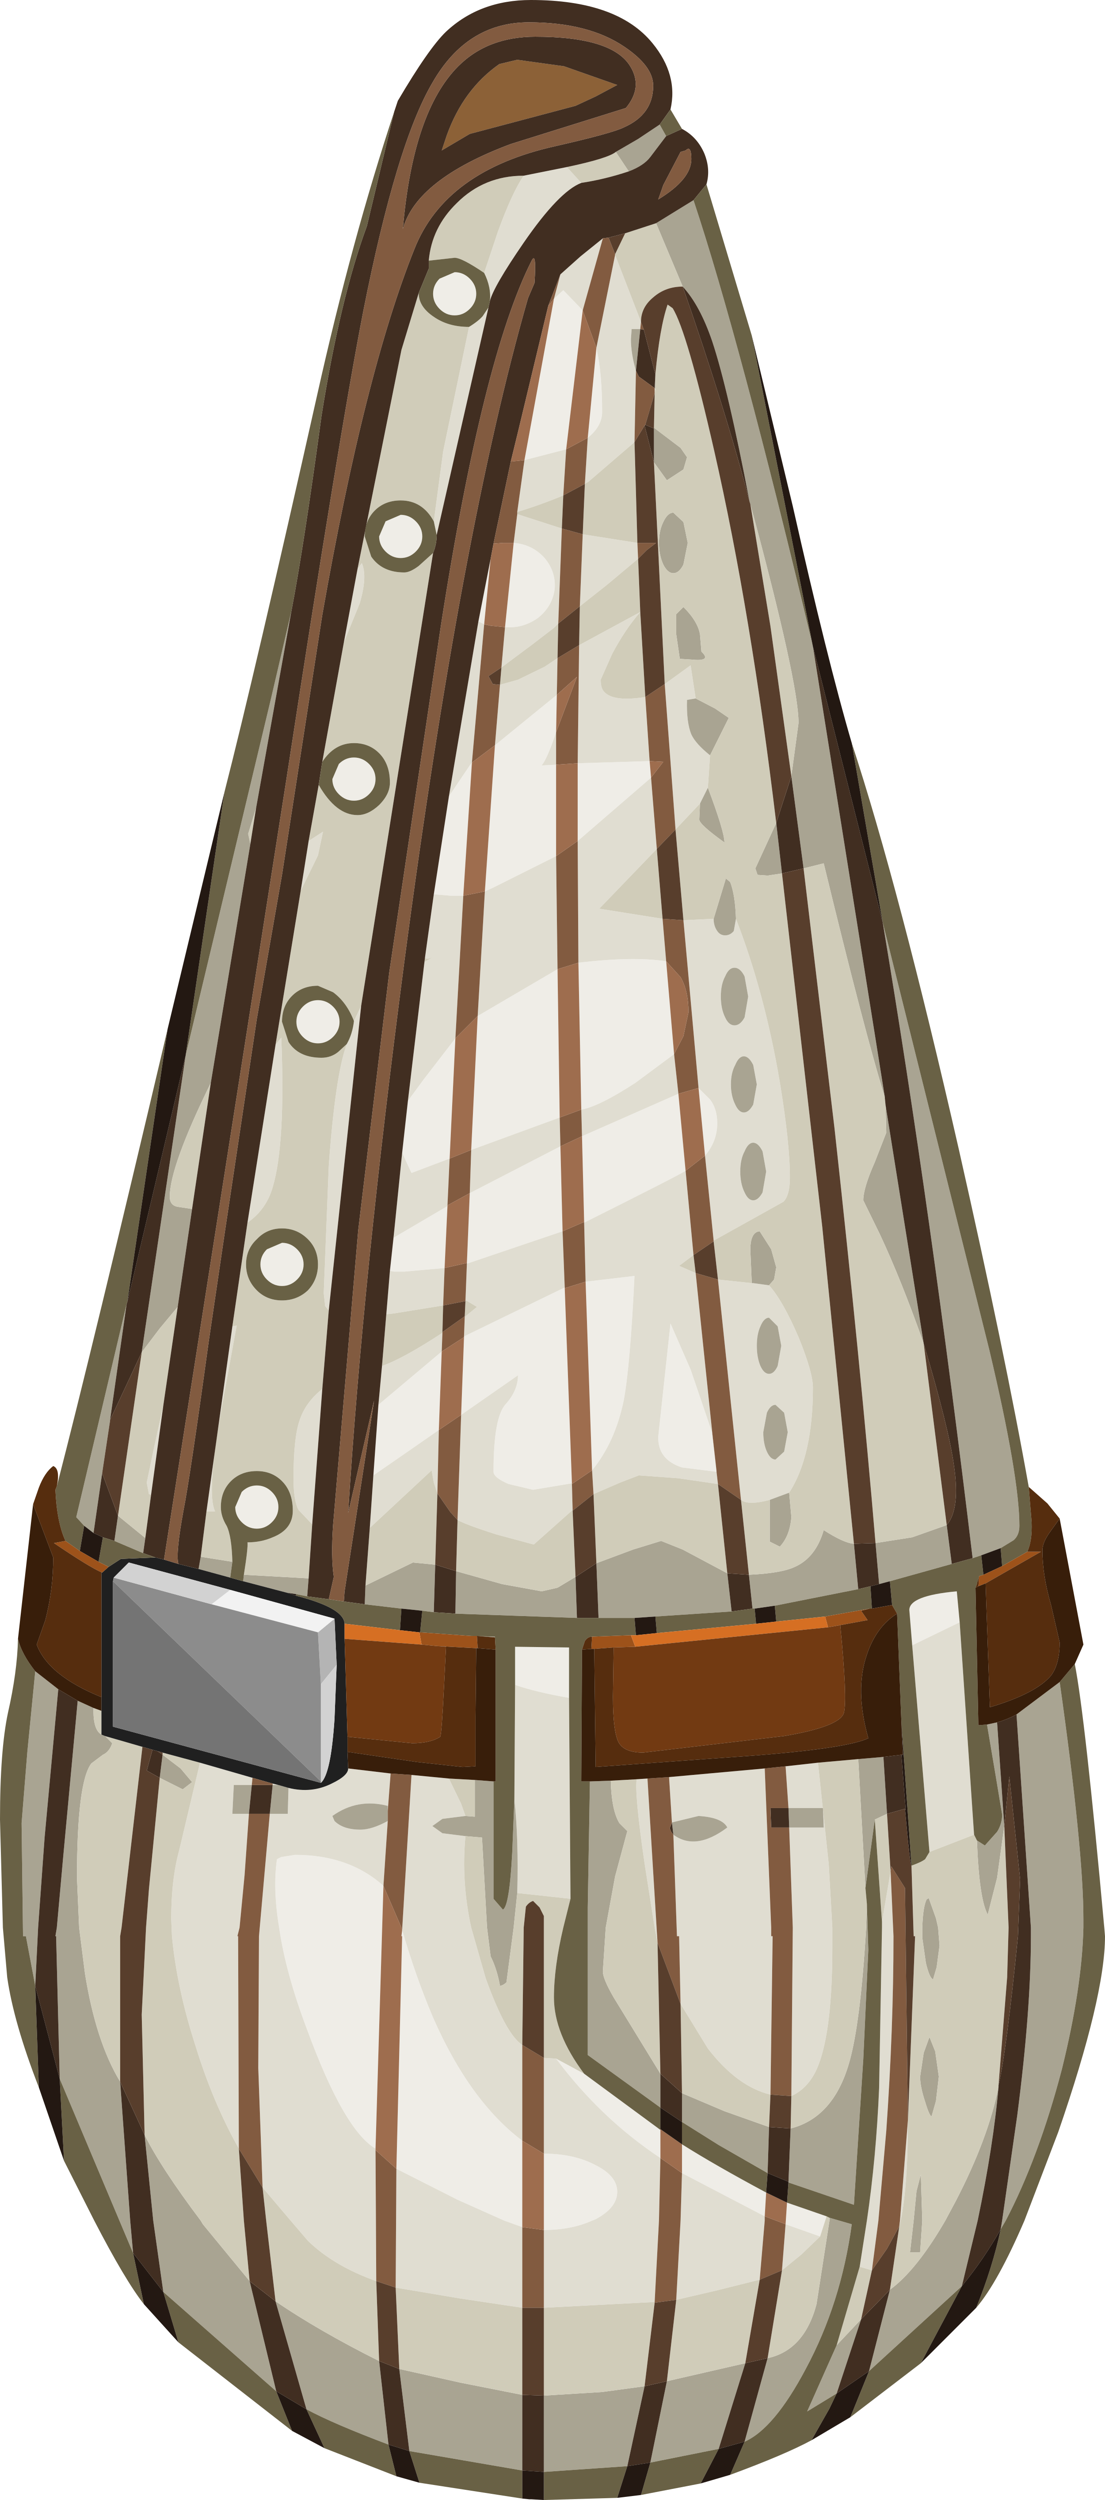 <?xml version="1.0" encoding="UTF-8" standalone="no"?>
<svg xmlns:ffdec="https://www.free-decompiler.com/flash" xmlns:xlink="http://www.w3.org/1999/xlink" ffdec:objectType="shape" height="173.6px" width="76.8px" xmlns="http://www.w3.org/2000/svg">
  <g transform="matrix(1.0, 0.0, 0.0, 1.0, 36.25, 139.15)">
    <path d="M-10.3 -36.7 L-9.95 -41.6 -5.55 -45.3 -5.75 -39.85 Q-8.05 -38.25 -10.3 -36.7 M-9.15 -50.9 L-8.9 -53.2 -5.15 -55.4 -5.35 -51.1 -8.15 -50.85 -8.85 -50.85 -9.15 -50.9 M-8.3 -59.1 L-7.9 -62.7 -6.8 -64.2 -4.6 -67.05 -5.0 -58.7 -7.65 -57.7 -8.3 -59.1 M-6.1 -77.05 L-5.05 -83.85 -3.5 -86.15 -3.45 -86.2 -4.05 -76.95 -4.9 -76.95 -6.1 -77.05 M-3.0 -96.0 L-2.15 -100.35 -2.6 -95.8 -3.0 -96.0 M2.25 -118.4 L2.9 -119.0 4.25 -117.6 3.1 -107.95 0.2 -107.2 2.25 -118.4 M4.6 -108.75 L5.2 -115.0 Q5.6 -113.25 5.6 -110.55 5.6 -109.55 4.6 -108.75 M12.3 -63.6 L13.1 -62.8 Q13.6 -62.15 13.6 -61.15 13.6 -59.9 12.75 -58.9 L12.3 -63.6 M-0.55 -101.45 Q0.75 -101.35 1.6 -100.4 2.4 -99.45 2.3 -98.25 2.15 -97.05 1.15 -96.25 0.1 -95.5 -1.15 -95.6 L-0.55 -101.45 M2.45 -90.9 L2.4 -88.3 Q1.8 -86.5 1.4 -86.0 L2.4 -86.05 2.4 -79.7 -2.0 -77.5 -2.55 -77.25 -1.85 -87.4 2.45 -90.9 M8.9 -86.3 L9.0 -85.15 3.9 -80.75 3.9 -86.15 8.9 -86.3 M3.95 -72.3 Q7.75 -72.75 10.05 -72.4 L10.6 -65.95 7.9 -63.95 Q5.35 -62.3 4.15 -62.1 L3.95 -72.3 M4.2 -60.25 L10.9 -63.2 11.4 -57.85 Q10.85 -57.5 4.35 -54.25 L4.35 -54.3 4.2 -60.25 M3.0 -49.75 L3.0 -49.7 3.5 -36.15 0.8 -35.7 -0.9 -36.1 Q-1.95 -36.55 -1.95 -36.95 -1.95 -40.75 -1.1 -41.65 -0.25 -42.6 -0.25 -43.65 L-4.2 -40.9 -4.0 -46.3 -4.0 -46.35 3.0 -49.75 M4.9 -37.05 L4.45 -50.15 7.85 -50.55 Q7.55 -44.3 7.1 -41.9 6.5 -39.0 4.9 -37.05 M13.55 -36.95 L11.15 -37.25 Q9.45 -37.8 9.5 -39.4 L10.35 -47.25 11.75 -44.05 13.25 -39.65 13.55 -37.0 13.55 -36.95 M2.7 -59.55 L2.85 -53.65 -3.8 -51.4 -3.8 -51.45 -3.6 -56.3 2.7 -59.55 M2.5 -71.85 L2.65 -61.55 -3.5 -59.3 -3.05 -68.6 2.5 -71.85 M27.15 -24.9 L26.95 -27.35 Q26.95 -28.35 30.25 -28.65 L30.45 -26.5 27.15 -24.9 M-0.45 -22.15 L-0.45 -24.8 3.3 -24.75 3.3 -21.25 Q1.0 -21.65 -0.45 -22.15 M4.35 4.85 L9.65 8.75 9.65 10.7 Q5.5 7.95 2.4 3.8 L4.35 4.85 M18.45 13.8 L21.2 14.75 20.75 16.15 18.35 15.3 18.45 13.8 M-3.6 -119.8 Q-3.15 -119.35 -3.15 -118.75 -3.15 -118.15 -3.6 -117.7 -4.05 -117.25 -4.65 -117.25 -5.25 -117.25 -5.7 -117.7 -6.15 -118.15 -6.15 -118.75 -6.15 -119.35 -5.7 -119.8 L-4.65 -120.25 Q-4.05 -120.25 -3.6 -119.8 M-9.45 -102.95 L-8.4 -103.4 Q-7.8 -103.4 -7.35 -102.95 -6.9 -102.5 -6.9 -101.9 -6.9 -101.3 -7.35 -100.85 -7.8 -100.4 -8.4 -100.4 -9.0 -100.4 -9.45 -100.85 -9.9 -101.3 -9.9 -101.9 L-9.45 -102.95 M-10.6 -86.1 Q-10.15 -85.65 -10.15 -85.05 -10.15 -84.45 -10.6 -84.0 -11.05 -83.55 -11.65 -83.55 -12.25 -83.55 -12.7 -84.0 -13.15 -84.45 -13.15 -85.05 L-12.7 -86.1 Q-12.25 -86.55 -11.65 -86.55 -11.05 -86.55 -10.6 -86.1 M-14.15 -69.7 Q-13.55 -69.7 -13.1 -69.25 -12.65 -68.8 -12.65 -68.2 -12.65 -67.6 -13.1 -67.15 -13.55 -66.7 -14.15 -66.7 -14.75 -66.7 -15.2 -67.15 -15.65 -67.6 -15.65 -68.2 -15.65 -68.8 -15.2 -69.25 -14.75 -69.7 -14.15 -69.7 M-16.65 -49.85 Q-17.25 -49.85 -17.7 -50.3 -18.15 -50.75 -18.15 -51.35 -18.15 -51.95 -17.7 -52.4 L-16.65 -52.85 Q-16.05 -52.85 -15.6 -52.4 -15.15 -51.95 -15.15 -51.35 -15.15 -50.75 -15.6 -50.3 -16.05 -49.85 -16.65 -49.85 M-17.35 -35.55 Q-16.9 -35.1 -16.9 -34.5 -16.9 -33.9 -17.35 -33.45 -17.8 -33.0 -18.4 -33.0 -19.0 -33.0 -19.45 -33.45 -19.9 -33.9 -19.9 -34.5 L-19.45 -35.55 Q-19.0 -36.0 -18.4 -36.0 -17.8 -36.0 -17.35 -35.55 M-8.3 -5.1 L-8.3 -5.15 Q-7.4 -2.0 -6.15 0.95 -3.6 6.75 0.05 9.5 L0.05 15.5 -1.2 15.05 -4.45 13.6 -8.7 11.45 -8.3 -4.7 -8.35 -4.7 -8.3 -5.1 M-10.15 10.05 Q-12.35 8.75 -14.9 1.8 -16.4 -2.15 -16.85 -5.3 -17.3 -8.0 -17.0 -10.05 L-16.7 -10.2 -15.75 -10.35 Q-12.0 -10.35 -9.6 -8.2 L-10.15 10.05 M1.55 10.4 Q3.65 10.4 5.15 11.2 6.65 11.95 6.65 13.05 6.65 14.15 5.15 14.95 L4.9 15.05 Q3.45 15.7 1.55 15.7 L1.55 10.4 M11.15 11.75 L11.15 9.75 Q13.45 11.2 17.0 13.1 L16.9 14.75 11.15 11.75" fill="#efede7" fill-rule="evenodd" stroke="none"/>
    <path d="M6.65 -133.25 L5.15 -132.45 3.75 -131.8 -3.6 -129.85 -5.55 -128.7 -5.2 -129.75 Q-4.05 -132.95 -1.55 -134.7 L-0.3 -135.0 2.95 -134.55 6.65 -133.25" fill="#8c6137" fill-rule="evenodd" stroke="none"/>
    <path d="M-24.9 -41.55 L-25.75 -35.35 -25.9 -35.4 -26.05 -36.2 -25.55 -38.6 -24.9 -41.55 M-21.9 -34.2 L-20.1 -47.05 -19.8 -47.1 -20.9 -41.1 Q-21.9 -35.4 -21.3 -34.2 L-21.9 -34.2 M-19.05 -54.25 L-17.1 -66.6 -16.7 -67.1 Q-16.4 -59.7 -17.3 -56.7 -17.75 -55.15 -19.05 -54.25 M-15.35 -77.3 L-14.8 -80.75 -13.8 -81.4 -14.15 -79.75 -15.35 -77.3 M-12.35 -94.55 L-11.4 -99.65 -11.1 -100.05 Q-10.7 -99.1 -11.25 -97.25 L-12.35 -94.55 M0.15 -126.95 L3.15 -127.55 4.15 -126.45 Q2.6 -125.85 0.15 -122.3 -1.95 -119.25 -2.2 -118.25 -2.1 -119.2 -2.6 -120.2 L-1.65 -123.05 Q-0.65 -125.8 0.15 -126.95 M9.3 -112.15 L9.25 -111.85 9.25 -112.2 9.3 -112.15 M9.95 -91.65 L11.75 -92.95 12.1 -90.65 11.5 -90.55 Q11.45 -89.0 11.8 -88.15 12.1 -87.5 13.1 -86.7 L12.95 -84.45 12.4 -83.35 10.7 -81.55 9.95 -91.65 M11.25 -75.25 L13.35 -75.35 Q13.35 -74.85 13.6 -74.5 13.8 -74.2 14.15 -74.2 14.5 -74.2 14.75 -74.5 L14.9 -75.35 Q16.9 -70.2 17.95 -64.0 18.65 -59.75 18.65 -57.4 18.65 -56.15 18.2 -55.7 L13.35 -53.0 12.75 -58.9 Q13.6 -59.9 13.6 -61.15 13.6 -62.15 13.1 -62.8 L12.3 -63.6 11.25 -75.25 M13.65 -50.3 L16.0 -50.05 16.1 -50.05 17.2 -49.9 Q18.15 -48.85 19.25 -46.3 20.25 -43.85 20.25 -42.8 20.25 -38.05 18.6 -35.5 L17.25 -35.0 Q15.75 -34.6 15.25 -35.0 L13.65 -50.3 M6.5 -121.45 L8.3 -116.8 8.25 -116.3 7.75 -116.3 7.65 -116.3 7.6 -115.6 Q7.6 -114.6 7.95 -113.4 L7.85 -108.45 4.65 -105.7 4.4 -105.55 4.6 -108.75 Q5.6 -109.55 5.6 -110.55 5.6 -113.25 5.2 -115.0 L6.5 -121.45 M5.65 -122.6 L4.25 -117.6 2.9 -119.0 2.25 -118.4 2.7 -120.1 4.1 -121.35 5.65 -122.6 M-10.55 -33.05 L-10.3 -36.7 Q-8.05 -38.25 -5.75 -39.85 L-5.85 -35.45 -6.1 -36.2 -6.25 -37.05 -10.55 -33.05 M-9.95 -41.6 L-9.7 -44.3 Q-8.25 -44.8 -5.5 -46.6 L-5.55 -45.3 -9.95 -41.6 M-9.4 -47.9 L-9.15 -50.9 -8.85 -50.85 -8.15 -50.85 -5.35 -51.1 -5.45 -48.5 -8.85 -47.95 -9.3 -47.9 -9.4 -47.9 M-8.9 -53.2 L-8.3 -59.1 -7.65 -57.7 -5.0 -58.7 -5.15 -55.45 -5.15 -55.4 -8.9 -53.2 M-7.9 -62.7 L-6.75 -72.35 -6.05 -72.75 Q-6.75 -72.4 -6.7 -72.75 L-6.1 -77.05 -4.9 -76.95 -4.05 -76.95 -4.6 -67.05 -6.8 -64.2 -7.9 -62.7 M-5.05 -83.85 L-3.0 -96.0 -2.6 -95.8 -3.45 -86.2 -3.5 -86.15 -5.05 -83.85 M0.2 -107.2 L3.1 -107.95 2.9 -104.75 Q1.35 -104.1 -0.3 -103.6 L0.2 -107.2 M2.8 -102.45 L2.55 -95.85 2.25 -95.55 0.75 -94.4 -1.4 -92.8 -1.15 -95.6 Q0.1 -95.5 1.15 -96.25 2.15 -97.05 2.3 -98.25 2.4 -99.45 1.6 -100.4 0.75 -101.35 -0.55 -101.45 L-0.3 -103.45 2.8 -102.45 M4.05 -97.05 L4.25 -102.05 8.05 -101.45 8.1 -100.35 5.95 -98.55 4.05 -97.05 M8.25 -96.65 Q7.2 -95.45 6.3 -93.75 L5.5 -91.95 Q5.5 -91.35 5.75 -91.1 6.4 -90.4 8.6 -90.75 L8.9 -86.3 3.9 -86.15 4.0 -94.35 8.25 -96.65 M9.0 -85.15 L9.4 -80.2 5.4 -76.05 9.8 -75.35 10.05 -72.4 Q7.75 -72.75 3.95 -72.3 L3.9 -80.75 9.0 -85.15 M10.6 -65.95 L10.9 -63.2 4.2 -60.25 4.15 -62.1 Q5.35 -62.3 7.9 -63.95 L10.6 -65.95 M-1.5 -91.6 L-0.25 -91.95 1.6 -92.85 2.5 -93.45 2.45 -90.9 -1.85 -87.4 -1.5 -91.6 M2.4 -88.3 L2.4 -86.05 1.4 -86.0 Q1.8 -86.5 2.4 -88.3 M-2.55 -77.25 L-2.0 -77.5 2.4 -79.7 2.5 -71.85 -3.05 -68.6 -2.55 -77.25 M15.5 -71.35 Q15.2 -71.95 14.8 -71.95 14.4 -71.95 14.15 -71.35 13.85 -70.8 13.85 -69.95 13.85 -69.1 14.15 -68.5 14.4 -67.95 14.8 -67.95 15.2 -67.95 15.5 -68.5 L15.75 -69.95 15.5 -71.35 M14.85 -62.45 Q15.1 -61.9 15.45 -61.9 15.8 -61.9 16.1 -62.45 L16.35 -63.85 16.1 -65.2 Q15.8 -65.8 15.45 -65.8 15.1 -65.8 14.85 -65.2 14.55 -64.65 14.55 -63.85 14.55 -63.05 14.85 -62.45 M2.65 -61.55 L2.7 -59.55 -3.6 -56.3 -3.5 -59.3 2.65 -61.55 M4.35 -54.25 Q10.85 -57.5 11.4 -57.85 L11.95 -52.0 10.95 -51.25 12.1 -50.75 13.25 -39.7 13.25 -39.65 11.75 -44.05 10.35 -47.25 9.5 -39.4 Q9.45 -37.8 11.15 -37.25 L13.55 -36.95 13.65 -36.1 10.9 -36.5 8.15 -36.7 6.85 -36.2 5.0 -35.4 4.9 -37.05 Q6.5 -39.0 7.1 -41.9 7.55 -44.3 7.85 -50.55 L4.45 -50.15 4.35 -54.25 M2.85 -53.65 L3.0 -49.75 -4.0 -46.35 -3.95 -47.7 -3.1 -48.4 -3.85 -48.85 -3.9 -48.8 -3.8 -51.4 2.85 -53.65 M3.5 -36.15 L3.5 -36.1 3.55 -34.3 0.85 -31.9 -1.75 -32.6 Q-3.8 -33.25 -4.45 -33.6 L-4.2 -40.9 -0.25 -43.65 Q-0.25 -42.6 -1.1 -41.65 -1.95 -40.75 -1.95 -36.95 -1.95 -36.55 -0.9 -36.1 L0.8 -35.7 3.5 -36.15 M16.1 -59.8 Q15.75 -59.8 15.5 -59.2 15.2 -58.65 15.2 -57.8 15.2 -56.95 15.5 -56.35 15.75 -55.8 16.1 -55.8 16.45 -55.8 16.75 -56.35 L17.0 -57.8 16.75 -59.2 Q16.45 -59.8 16.1 -59.8 M28.35 -10.55 L27.15 -24.9 30.45 -26.5 31.45 -11.75 28.35 -10.55 M16.6 -47.05 Q16.35 -46.5 16.35 -45.7 16.35 -44.9 16.6 -44.3 16.85 -43.75 17.2 -43.75 17.55 -43.75 17.8 -44.3 L18.05 -45.7 17.8 -47.05 17.2 -47.65 Q16.85 -47.65 16.6 -47.05 M17.05 -41.05 L16.8 -39.7 Q16.8 -38.9 17.05 -38.35 17.3 -37.8 17.65 -37.8 L18.25 -38.35 18.5 -39.7 18.25 -41.05 17.65 -41.6 Q17.3 -41.6 17.05 -41.05 M-0.5 -14.2 L-0.45 -22.15 Q1.0 -21.65 3.3 -21.25 L3.4 -7.3 -0.3 -7.7 Q-0.2 -11.45 -0.5 -14.2 M16.9 -16.35 L17.35 -5.3 17.35 -4.7 17.45 -4.7 17.3 6.3 Q15.0 5.75 12.95 3.1 L11.05 0.0 10.95 -4.7 10.8 -4.7 10.55 -11.75 Q12.1 -10.6 14.3 -12.25 13.95 -12.95 12.3 -13.05 L10.45 -12.6 10.25 -15.75 16.9 -16.35 M18.75 6.4 L18.85 -5.3 18.6 -12.25 21.0 -12.25 20.95 -13.6 18.55 -13.6 18.35 -16.5 20.6 -16.75 21.35 -9.7 21.6 -5.3 21.6 -3.95 Q21.6 1.7 20.65 4.2 20.05 5.8 18.75 6.4 M8.0 -15.6 L8.75 -15.65 9.45 -4.25 9.25 -5.3 8.55 -9.75 Q7.85 -14.55 8.0 -15.6 M1.55 3.75 L2.4 3.8 Q5.5 7.95 9.65 10.7 L9.55 15.05 9.25 20.7 1.55 21.1 1.55 15.7 Q3.45 15.7 4.9 15.05 L5.15 14.95 Q6.65 14.15 6.65 13.05 6.65 11.95 5.15 11.2 3.65 10.4 1.55 10.4 L1.55 3.75 M25.65 -9.2 L25.85 -4.7 Q25.85 1.7 25.35 8.8 L24.8 15.05 24.35 18.5 23.5 18.25 24.0 15.05 Q24.65 10.65 24.85 5.85 L25.05 -5.3 25.05 -5.7 25.65 -9.2 M26.25 15.45 L26.3 15.05 26.85 8.1 Q26.85 12.65 26.35 15.05 L26.25 15.45 M-3.65 -116.45 Q-3.0 -116.85 -2.7 -117.2 L-2.3 -117.8 -5.9 -102.0 -6.1 -102.95 -5.45 -107.8 -3.65 -116.45 M-11.15 -69.3 L-13.4 -48.15 -13.65 -48.45 -13.75 -49.35 -13.4 -58.2 Q-12.95 -64.45 -12.15 -66.65 -11.75 -67.35 -11.65 -68.25 L-11.15 -69.3 M-13.85 -42.7 L-14.55 -33.3 -15.5 -34.3 Q-15.85 -34.95 -15.85 -36.45 -15.85 -39.25 -15.45 -40.45 -15.05 -41.75 -13.85 -42.7 M-22.35 -16.75 L-18.7 -15.7 -18.75 -15.2 -20.0 -15.2 -20.1 -13.2 -18.95 -13.2 -19.25 -8.95 -19.6 -5.3 -19.75 -4.7 -19.7 -4.7 -19.65 10.05 Q-21.45 6.85 -22.65 2.95 -23.95 -1.05 -24.3 -4.7 L-24.35 -5.9 Q-24.35 -8.65 -23.8 -10.65 L-22.35 -16.75 M-17.3 -15.3 L-16.9 -15.2 -17.3 -15.2 -17.3 -15.3 M-16.2 -15.0 Q-14.6 -14.6 -13.2 -15.3 -12.05 -15.85 -12.05 -16.35 L-9.1 -16.0 -9.3 -13.4 -9.3 -13.75 Q-11.4 -14.3 -13.15 -13.05 L-13.0 -12.7 Q-12.4 -12.1 -11.2 -12.1 -10.4 -12.1 -9.3 -12.7 L-9.6 -8.2 Q-12.0 -10.35 -15.75 -10.35 L-16.7 -10.2 -17.0 -10.05 Q-17.3 -8.0 -16.85 -5.3 -16.4 -2.15 -14.9 1.8 -12.35 8.75 -10.15 10.05 L-10.15 10.15 -10.1 19.25 Q-13.05 18.2 -14.85 16.45 L-16.05 15.05 -18.0 12.75 -18.3 4.45 -18.25 -4.7 -17.5 -13.2 -16.25 -13.2 -16.2 -15.0 M-7.65 -15.9 L-5.05 -15.65 -4.2 -13.9 -3.9 -13.05 -5.5 -12.85 -6.2 -12.35 -5.5 -11.85 -3.9 -11.65 Q-4.2 -8.5 -3.5 -5.3 L-2.5 -1.8 Q-1.1 2.1 0.05 2.85 L0.05 9.5 Q-3.6 6.75 -6.15 0.95 -7.4 -2.0 -8.3 -5.15 L-7.65 -15.9 M-8.7 11.45 L-4.45 13.6 -1.2 15.05 0.05 15.5 0.05 21.1 -4.3 20.45 -8.75 19.7 -8.7 11.45 M11.15 11.75 L16.9 14.75 16.9 15.05 16.55 19.15 13.55 19.9 10.75 20.55 11.05 15.05 11.15 11.75 M18.35 15.3 L20.75 16.15 19.45 17.4 18.1 18.5 18.35 15.3" fill="#e0ddd1" fill-rule="evenodd" stroke="none"/>
    <path d="M-16.0 -96.7 L-18.45 -83.05 -19.0 -81.25 -18.85 -80.55 -21.6 -63.95 Q-24.45 -58.15 -24.45 -56.05 -24.45 -55.45 -23.9 -55.35 L-22.9 -55.2 -23.9 -48.4 -25.15 -46.9 -26.4 -45.25 -23.35 -65.85 -17.4 -90.7 -16.0 -96.7 M-26.15 -32.35 L-26.3 -31.3 -28.3 -32.15 -28.05 -33.9 -26.15 -32.35 M-22.45 -30.2 L-22.3 -31.05 -20.1 -30.7 -20.25 -29.6 -22.45 -30.2 M6.55 -128.6 L8.1 -129.5 9.6 -130.5 10.05 -129.7 8.95 -128.25 Q8.5 -127.65 7.45 -127.25 L6.55 -128.6 M11.95 -125.25 Q15.15 -115.65 20.25 -94.25 L25.25 -62.95 Q23.85 -67.45 21.0 -79.2 L19.6 -78.85 18.75 -85.25 19.25 -88.95 Q19.25 -91.75 15.9 -104.15 L15.85 -104.3 Q14.35 -112.15 13.25 -115.45 12.4 -117.95 11.2 -119.25 L9.35 -123.65 11.95 -125.25 M9.3 -113.15 L9.3 -112.15 9.25 -112.2 9.3 -113.15 M9.2 -109.45 L11.05 -108.05 11.5 -107.4 11.25 -106.55 10.1 -105.8 9.2 -107.05 9.2 -109.4 9.2 -109.45 M12.1 -90.65 L13.45 -89.95 14.4 -89.3 13.1 -86.7 Q12.1 -87.5 11.8 -88.15 11.45 -89.0 11.5 -90.55 L12.1 -90.65 M12.95 -84.45 Q14.1 -81.4 14.1 -80.65 12.35 -81.9 12.35 -82.25 L12.4 -83.35 12.95 -84.45 M13.35 -75.35 L14.2 -78.15 14.5 -77.9 Q14.85 -77.0 14.9 -75.35 L14.75 -74.5 Q14.5 -74.2 14.15 -74.2 13.8 -74.2 13.6 -74.5 13.35 -74.85 13.35 -75.35 M16.0 -50.05 L15.9 -52.35 Q15.9 -53.6 16.55 -53.65 L17.35 -52.4 17.7 -51.15 17.55 -50.3 17.2 -49.9 16.1 -50.05 16.0 -50.05 M18.6 -35.5 L18.75 -33.8 Q18.65 -32.5 17.95 -31.75 L17.25 -32.1 17.25 -35.0 18.6 -35.5 M15.8 -29.8 Q18.05 -29.9 19.0 -30.35 20.45 -31.0 21.0 -32.9 22.4 -32.0 23.1 -31.95 L23.4 -28.8 17.6 -27.65 16.2 -27.45 16.05 -27.45 15.8 -29.8 M18.1 -78.5 L17.1 -78.35 16.4 -78.4 16.25 -78.85 17.7 -82.0 18.1 -78.5 M-10.9 -27.75 L-10.85 -29.05 -7.55 -30.65 -6.0 -30.5 -6.1 -27.2 -6.9 -27.3 -8.35 -27.45 -10.9 -27.75 M7.95 -113.4 Q7.6 -114.6 7.6 -115.6 L7.65 -116.3 7.75 -116.3 8.25 -116.3 7.95 -113.4 M9.85 -99.95 Q9.55 -100.6 9.55 -101.45 9.55 -102.3 9.85 -102.9 10.15 -103.55 10.55 -103.55 L11.25 -102.9 11.55 -101.45 11.25 -99.95 Q10.95 -99.35 10.55 -99.35 10.15 -99.35 9.85 -99.95 M10.75 -96.5 L11.25 -97.0 Q12.25 -96.0 12.4 -95.1 L12.5 -93.9 Q13.25 -93.2 11.8 -93.35 L11.0 -93.4 10.75 -95.1 10.75 -96.5 M14.85 -62.45 Q14.55 -63.05 14.55 -63.85 14.55 -64.65 14.85 -65.2 15.1 -65.8 15.45 -65.8 15.8 -65.8 16.1 -65.2 L16.35 -63.85 16.1 -62.45 Q15.8 -61.9 15.45 -61.9 15.1 -61.9 14.85 -62.45 M15.5 -71.35 L15.75 -69.95 15.5 -68.5 Q15.2 -67.95 14.8 -67.95 14.4 -67.95 14.15 -68.5 13.85 -69.1 13.85 -69.95 13.85 -70.8 14.15 -71.35 14.4 -71.95 14.8 -71.95 15.2 -71.95 15.5 -71.35 M16.1 -59.8 Q16.45 -59.8 16.75 -59.2 L17.0 -57.8 16.75 -56.35 Q16.45 -55.8 16.1 -55.8 15.75 -55.8 15.5 -56.35 15.2 -56.95 15.2 -57.8 15.2 -58.65 15.5 -59.2 15.75 -59.8 16.1 -59.8 M27.95 -45.85 Q26.4 -50.25 24.9 -53.45 L23.75 -55.8 Q23.75 -56.65 24.55 -58.45 L25.35 -60.5 25.3 -62.4 27.95 -45.85 M29.55 -33.25 L29.9 -30.55 25.6 -29.35 24.85 -29.15 24.6 -32.0 27.15 -32.4 29.55 -33.25 M31.35 -30.95 Q28.45 -55.15 25.1 -75.1 L32.5 -45.45 Q34.6 -36.6 34.6 -33.2 34.6 -32.55 34.2 -32.2 L33.3 -31.65 31.95 -31.15 31.35 -30.95 M31.65 -11.35 L32.2 -11.0 33.05 -11.95 Q33.4 -12.5 33.4 -13.15 L32.95 -15.85 32.35 -19.4 33.05 -19.55 33.55 -12.35 33.05 -8.75 32.4 -6.2 Q31.8 -7.3 31.65 -11.35 M17.05 -41.05 Q17.3 -41.6 17.65 -41.6 L18.25 -41.05 18.5 -39.7 18.25 -38.35 17.65 -37.8 Q17.3 -37.8 17.05 -38.35 16.8 -38.9 16.8 -39.7 L17.05 -41.05 M16.6 -47.05 Q16.85 -47.65 17.2 -47.65 L17.8 -47.05 18.05 -45.7 17.8 -44.3 Q17.55 -43.75 17.2 -43.75 16.85 -43.75 16.6 -44.3 16.35 -44.9 16.35 -45.7 16.35 -46.5 16.6 -47.05 M5.2 -30.6 L7.75 -31.55 9.7 -32.15 11.2 -31.55 14.3 -29.9 14.6 -27.25 9.3 -26.9 7.85 -26.8 5.35 -26.8 5.2 -30.6 M-4.55 -30.05 L-1.35 -29.15 1.4 -28.65 2.5 -28.9 3.75 -29.65 3.85 -26.8 -4.6 -27.1 -4.55 -30.05 M-3.45 -25.55 L-1.85 -25.5 -1.85 -25.45 -3.1 -25.55 -3.45 -25.55 M-1.95 -15.45 L-1.95 -7.3 -1.3 -6.55 Q-0.85 -6.75 -0.65 -10.5 L-0.5 -14.2 Q-0.2 -11.45 -0.3 -7.7 L-0.55 -5.3 -1.05 -1.5 Q-1.25 -1.3 -1.5 -1.25 -1.7 -2.4 -2.15 -3.3 L-2.4 -5.3 -2.75 -11.55 -3.9 -11.65 -5.5 -11.85 -6.2 -12.35 -5.5 -12.85 -3.9 -13.05 -3.25 -13.0 -3.25 -15.55 -1.95 -15.45 M9.65 7.2 L4.6 3.55 4.6 -6.7 4.75 -15.45 6.2 -15.5 Q6.25 -13.45 6.8 -12.55 L7.35 -12.0 6.5 -8.85 5.85 -5.3 5.65 -2.25 Q5.65 -1.75 6.4 -0.45 L9.65 4.85 9.65 7.2 M23.4 -17.0 L25.15 -17.15 25.4 -13.2 24.55 -12.8 23.9 -8.05 23.4 -17.0 M10.45 -12.6 L12.3 -13.05 Q13.95 -12.95 14.3 -12.25 12.1 -10.6 10.55 -11.75 L10.45 -12.6 M11.15 6.2 L14.1 7.45 17.2 8.55 17.1 11.75 13.7 9.8 11.15 8.2 11.15 6.2 M18.55 12.35 L18.7 8.65 Q21.65 7.9 22.75 4.15 23.55 1.45 23.95 -5.3 L24.0 -6.95 24.1 -3.75 23.75 3.85 23.1 13.95 18.55 12.4 18.55 12.35 M18.6 -12.25 L18.55 -13.6 20.95 -13.6 21.0 -12.25 18.6 -12.25 M33.15 5.75 Q32.8 9.8 31.7 15.05 L30.6 19.6 24.15 25.5 25.6 19.85 Q27.45 18.5 29.45 15.05 L30.2 13.65 Q32.45 9.3 33.15 5.75 M33.3 15.65 L33.4 15.05 34.45 7.75 Q35.4 0.45 35.4 -4.7 L35.4 -5.3 34.4 -20.1 37.4 -22.35 Q39.05 -10.7 39.05 -5.9 L39.05 -5.3 Q38.95 -1.1 37.55 4.55 35.95 10.65 33.65 15.05 L33.3 15.65 M28.3 -7.35 L28.8 -5.95 28.95 -5.3 29.05 -4.05 28.85 -2.55 28.6 -1.7 Q28.35 -1.8 28.1 -2.85 L27.85 -4.6 27.85 -5.3 Q27.9 -6.75 28.15 -7.25 L28.3 -7.35 M21.4 14.85 L22.95 15.3 Q22.2 20.8 19.75 25.35 17.55 29.5 15.5 30.4 L17.1 24.6 Q19.65 24.05 20.5 20.85 L21.4 15.05 21.4 14.85 M-14.8 -29.55 L-14.9 -28.3 -15.65 -28.45 -16.3 -28.55 -19.35 -29.35 -19.3 -29.8 -14.8 -29.55 M-27.45 -48.6 L-28.6 -40.55 -28.6 -40.5 -29.15 -36.85 -29.75 -32.7 -30.4 -33.2 -30.95 -33.8 -27.45 -48.6 M-29.75 -20.55 Q-29.8 -19.05 -29.2 -18.7 L-28.95 -18.6 -28.45 -18.1 Q-28.65 -17.5 -29.1 -17.3 L-29.9 -16.7 Q-30.9 -15.4 -30.9 -8.75 L-30.75 -5.3 -30.35 -2.15 Q-29.6 2.6 -27.9 5.4 L-27.2 15.05 -27.0 17.3 -27.95 15.05 -32.1 5.2 -32.35 -4.7 -32.4 -4.7 -32.3 -5.3 -31.85 -10.3 -30.85 -21.05 -29.75 -20.55 M-16.9 -15.2 L-16.2 -15.0 -16.25 -13.2 -17.5 -13.2 -17.3 -15.2 -16.9 -15.2 M-25.15 -15.7 L-24.95 -17.3 -23.7 -16.35 -22.9 -15.4 -23.55 -14.9 -25.15 -15.7 M-26.2 9.1 Q-25.05 11.4 -22.3 15.05 L-22.15 15.3 -18.9 19.25 -17.05 26.9 -24.9 20.0 -25.6 15.05 -26.2 9.1 M-33.8 -23.1 L-32.2 -21.85 -33.15 -11.55 -33.6 -5.3 -33.8 -1.25 -34.45 -4.7 -34.65 -4.7 -34.75 -12.55 -34.35 -17.5 -33.8 -23.1 M-9.3 -12.7 Q-10.4 -12.1 -11.2 -12.1 -12.4 -12.1 -13.0 -12.7 L-13.15 -13.05 Q-11.4 -14.3 -9.3 -13.75 L-9.3 -13.4 -9.3 -12.7 M-18.75 -15.2 L-18.95 -13.2 -20.1 -13.2 -20.0 -15.2 -18.75 -15.2 M-14.95 28.15 L-17.1 20.65 Q-14.1 22.7 -9.9 24.8 L-9.25 30.6 Q-13.1 29.15 -14.95 28.15 M-8.5 25.35 L-4.25 26.3 0.05 27.15 0.05 32.4 -7.8 31.05 -8.5 25.35 M27.95 3.4 L28.35 2.3 28.75 3.3 29.0 5.05 28.8 6.75 28.5 7.8 Q28.35 7.8 28.05 6.8 27.7 5.75 27.7 5.05 L27.95 3.4 M27.45 13.0 L27.75 11.85 27.85 15.05 27.7 17.25 27.0 17.25 27.25 15.05 27.45 13.0 M21.9 23.7 L23.6 21.9 21.9 27.05 19.85 28.3 21.9 23.7 M15.55 24.95 L13.7 30.9 8.95 31.85 10.1 26.2 15.55 24.95 M8.55 26.55 L7.35 32.1 1.55 32.5 1.55 27.2 5.6 26.95 8.55 26.55" fill="#a9a492" fill-rule="evenodd" stroke="none"/>
    <path d="M-18.45 -83.05 L-18.85 -80.55 -19.0 -81.25 -18.45 -83.05 M-21.6 -63.95 L-22.9 -55.2 -23.9 -55.35 Q-24.45 -55.45 -24.45 -56.05 -24.45 -58.15 -21.6 -63.95 M-23.9 -48.4 L-24.9 -41.55 -25.55 -38.6 -26.05 -36.2 -25.9 -35.4 -25.75 -35.35 -26.15 -32.35 -28.05 -33.9 -26.4 -45.25 -25.15 -46.9 -23.9 -48.4 M-22.3 -31.05 L-21.9 -34.2 -21.3 -34.2 Q-21.9 -35.4 -20.9 -41.1 L-19.8 -47.1 -20.1 -47.05 -19.05 -54.25 Q-17.75 -55.15 -17.3 -56.7 -16.4 -59.7 -16.7 -67.1 L-17.1 -66.6 -15.35 -77.3 -14.15 -79.75 -13.8 -81.4 -14.8 -80.75 -14.1 -84.65 Q-12.9 -82.55 -11.4 -82.55 -10.65 -82.55 -9.9 -83.25 -9.15 -84.0 -9.15 -84.8 -9.15 -86.1 -9.9 -86.85 -10.6 -87.55 -11.65 -87.55 -13.0 -87.55 -13.85 -86.25 L-12.35 -94.55 -11.25 -97.25 Q-10.7 -99.1 -11.1 -100.05 L-11.4 -99.65 -8.35 -114.85 -7.15 -118.8 Q-7.15 -117.85 -6.1 -117.15 -5.1 -116.45 -3.65 -116.45 L-5.45 -107.8 -6.1 -102.95 Q-6.9 -104.4 -8.4 -104.4 -9.5 -104.4 -10.2 -103.7 -10.9 -103.0 -10.9 -101.9 L-10.45 -100.5 Q-9.7 -99.4 -8.15 -99.4 -7.75 -99.4 -7.15 -99.85 L-6.15 -100.75 -11.15 -69.3 -11.65 -68.25 Q-12.15 -69.55 -13.1 -70.25 L-14.15 -70.7 Q-15.25 -70.7 -15.95 -70.0 -16.65 -69.3 -16.65 -68.2 L-16.2 -66.8 Q-15.5 -65.7 -13.9 -65.7 -13.25 -65.7 -12.75 -66.1 L-12.15 -66.65 Q-12.95 -64.45 -13.4 -58.2 L-13.75 -49.35 -13.65 -48.45 -13.4 -48.15 -13.85 -42.7 Q-15.05 -41.75 -15.45 -40.45 -15.85 -39.25 -15.85 -36.45 -15.85 -34.95 -15.5 -34.3 L-14.55 -33.3 -14.8 -29.55 -19.3 -29.8 Q-19.0 -31.7 -19.05 -32.05 -18.1 -32.05 -17.3 -32.4 -15.9 -32.95 -15.9 -34.25 -15.9 -35.55 -16.65 -36.3 -17.35 -37.0 -18.4 -37.0 -19.5 -37.0 -20.2 -36.3 -20.9 -35.6 -20.9 -34.5 -20.9 -33.85 -20.5 -33.2 -20.15 -32.5 -20.1 -30.7 L-22.3 -31.05 M-6.45 -121.05 Q-6.25 -123.35 -4.5 -125.05 -2.6 -126.95 0.15 -126.95 -0.65 -125.8 -1.65 -123.05 L-2.6 -120.2 Q-4.15 -121.25 -4.65 -121.25 L-6.45 -121.05 M3.15 -127.55 Q6.0 -128.15 6.55 -128.6 L7.45 -127.25 Q5.8 -126.7 4.15 -126.45 L3.15 -127.55 M15.9 -104.15 Q19.25 -91.75 19.25 -88.95 L18.75 -85.25 17.3 -95.65 15.9 -104.15 M19.6 -78.85 L21.0 -79.2 Q23.85 -67.45 25.25 -62.95 L25.25 -62.9 25.3 -62.4 25.35 -60.5 24.55 -58.45 Q23.75 -56.65 23.75 -55.8 L24.9 -53.45 Q26.4 -50.25 27.95 -45.85 L29.55 -33.25 27.15 -32.4 24.6 -32.0 Q23.55 -44.45 21.75 -60.8 L19.6 -78.85 M9.3 -113.15 Q9.6 -116.4 10.15 -118.0 L10.5 -117.75 Q11.5 -116.15 13.4 -107.8 15.95 -96.6 17.7 -82.0 L16.25 -78.85 16.4 -78.4 17.1 -78.35 18.1 -78.5 20.9 -53.95 23.1 -31.95 Q22.4 -32.0 21.0 -32.9 20.45 -31.0 19.0 -30.35 18.05 -29.9 15.8 -29.8 L15.25 -35.0 Q15.75 -34.6 17.25 -35.0 L17.25 -32.1 17.95 -31.75 Q18.65 -32.5 18.75 -33.8 L18.6 -35.5 Q20.25 -38.05 20.25 -42.8 20.25 -43.85 19.25 -46.3 18.15 -48.85 17.2 -49.9 L17.55 -50.3 17.7 -51.15 17.35 -52.4 16.55 -53.65 Q15.9 -53.6 15.9 -52.35 L16.0 -50.05 13.65 -50.3 13.35 -52.95 13.35 -53.0 18.2 -55.7 Q18.65 -56.15 18.65 -57.4 18.65 -59.75 17.95 -64.0 16.9 -70.2 14.9 -75.35 14.85 -77.0 14.5 -77.9 L14.2 -78.15 13.35 -75.35 11.25 -75.25 10.7 -81.55 12.4 -83.35 12.35 -82.25 Q12.35 -81.9 14.1 -80.65 14.1 -81.4 12.95 -84.45 L13.1 -86.7 14.4 -89.3 13.45 -89.95 12.1 -90.65 11.75 -92.95 9.95 -91.65 9.2 -107.05 10.1 -105.8 11.25 -106.55 11.5 -107.4 11.05 -108.05 9.2 -109.45 9.25 -111.85 9.3 -112.15 9.3 -113.15 M7.2 -122.95 L9.35 -123.65 11.2 -119.25 Q10.0 -119.25 9.15 -118.5 8.3 -117.8 8.3 -116.8 L6.5 -121.45 6.5 -121.5 7.2 -122.95 M-10.85 -29.05 L-10.55 -33.05 -6.25 -37.05 -6.1 -36.2 -5.85 -35.45 -6.0 -30.5 -7.55 -30.65 -10.85 -29.05 M-9.7 -44.3 L-9.4 -47.9 -9.3 -47.9 -8.85 -47.95 -5.45 -48.5 -5.5 -46.65 -5.5 -46.6 Q-8.25 -44.8 -9.7 -44.3 M-6.75 -72.35 L-6.7 -72.75 Q-6.75 -72.4 -6.05 -72.75 L-6.75 -72.35 M4.4 -105.55 L4.65 -105.7 7.85 -108.45 8.05 -101.45 4.25 -102.05 4.4 -105.55 M8.1 -100.35 L8.25 -96.65 8.6 -90.75 Q6.4 -90.4 5.75 -91.1 5.5 -91.35 5.5 -91.95 L6.3 -93.75 Q7.2 -95.45 8.25 -96.65 L4.0 -94.35 4.05 -97.05 5.95 -98.55 8.1 -100.35 M9.4 -80.2 L9.8 -75.35 5.4 -76.05 9.4 -80.2 M-0.3 -103.6 Q1.35 -104.1 2.9 -104.75 L2.8 -102.45 -0.3 -103.45 -0.3 -103.6 M9.85 -99.95 Q10.15 -99.35 10.55 -99.35 10.95 -99.35 11.25 -99.95 L11.55 -101.45 11.25 -102.9 10.55 -103.55 Q10.15 -103.55 9.85 -102.9 9.55 -102.3 9.55 -101.45 9.55 -100.6 9.85 -99.95 M10.75 -96.5 L10.75 -95.1 11.0 -93.4 11.8 -93.35 Q13.25 -93.2 12.5 -93.9 L12.4 -95.1 Q12.25 -96.0 11.25 -97.0 L10.75 -96.5 M-1.4 -92.8 L0.75 -94.4 2.25 -95.55 2.55 -95.85 2.5 -93.45 1.6 -92.85 -0.25 -91.95 -1.5 -91.6 -1.4 -92.8 M5.0 -35.4 L6.85 -36.2 8.15 -36.7 10.9 -36.5 13.65 -36.1 14.3 -29.9 11.2 -31.55 9.7 -32.15 7.75 -31.55 5.2 -30.6 5.0 -35.4 M12.1 -50.75 L10.95 -51.25 11.95 -52.0 12.1 -50.75 M27.1 -9.6 Q27.8 -9.85 28.05 -10.05 L28.35 -10.55 31.45 -11.75 31.65 -11.35 Q31.8 -7.3 32.4 -6.2 L33.05 -8.75 33.55 -12.35 33.85 -5.3 33.75 -1.85 33.15 5.65 33.15 5.75 Q32.45 9.3 30.2 13.65 L29.45 15.05 Q27.45 18.5 25.6 19.85 L26.25 15.45 26.35 15.05 Q26.85 12.65 26.85 8.1 L27.35 -4.7 27.25 -4.7 27.1 -9.6 M-4.45 -33.6 Q-3.8 -33.25 -1.75 -32.6 L0.85 -31.9 3.55 -34.3 3.55 -34.25 3.75 -29.65 2.5 -28.9 1.4 -28.65 -1.35 -29.15 -4.55 -30.05 -4.45 -33.6 M3.4 -7.3 L2.9 -5.3 Q2.25 -2.55 2.25 -0.45 2.25 2.05 4.35 4.85 L2.4 3.8 1.55 3.75 1.55 -6.1 1.25 -6.7 0.8 -7.15 Q0.5 -7.05 0.3 -6.75 L0.15 -5.3 0.05 2.85 Q-1.1 2.1 -2.5 -1.8 L-3.5 -5.3 Q-4.2 -8.5 -3.9 -11.65 L-2.75 -11.55 -2.4 -5.3 -2.15 -3.3 Q-1.7 -2.4 -1.5 -1.25 -1.25 -1.3 -1.05 -1.5 L-0.55 -5.3 -0.3 -7.7 3.4 -7.3 M20.6 -16.75 L23.4 -17.0 23.9 -8.05 24.0 -6.95 23.95 -5.3 Q23.55 1.45 22.75 4.15 21.65 7.9 18.7 8.65 L18.75 6.4 Q20.05 5.8 20.65 4.2 21.6 1.7 21.6 -3.95 L21.6 -5.3 21.35 -9.7 20.6 -16.75 M11.05 0.0 L12.95 3.1 Q15.0 5.75 17.3 6.3 L17.2 8.55 14.1 7.45 11.15 6.2 11.05 0.0 M8.0 -15.6 Q7.85 -14.55 8.55 -9.75 L9.25 -5.3 9.45 -4.25 9.65 4.85 6.4 -0.45 Q5.65 -1.75 5.65 -2.25 L5.85 -5.3 6.5 -8.85 7.35 -12.0 6.8 -12.55 Q6.25 -13.45 6.2 -15.5 L8.0 -15.6 M25.4 -13.2 L25.65 -9.2 25.05 -5.7 24.55 -12.8 25.4 -13.2 M28.3 -7.35 L28.15 -7.25 Q27.9 -6.75 27.85 -5.3 L27.85 -4.6 28.1 -2.85 Q28.35 -1.8 28.6 -1.7 L28.85 -2.55 29.05 -4.05 28.95 -5.3 28.8 -5.95 28.3 -7.35 M21.2 14.75 L21.4 14.85 21.4 15.05 20.5 20.85 Q19.65 24.05 17.1 24.6 L18.1 18.5 19.45 17.4 20.75 16.15 21.2 14.75 M-19.15 -51.35 Q-19.15 -50.3 -18.4 -49.55 -17.7 -48.85 -16.65 -48.85 -15.6 -48.85 -14.85 -49.55 -14.15 -50.3 -14.15 -51.35 -14.15 -52.4 -14.85 -53.1 -15.6 -53.85 -16.65 -53.85 -17.7 -53.85 -18.4 -53.1 -19.15 -52.4 -19.15 -51.35 M-3.9 -48.8 L-3.85 -48.85 -3.1 -48.4 -3.95 -47.7 -3.95 -47.75 -3.9 -48.8 M-29.2 -20.35 L-29.2 -18.7 Q-29.8 -19.05 -29.75 -20.55 L-29.2 -20.35 M-28.95 -18.6 L-26.35 -17.85 -27.8 -5.3 -27.9 -4.7 -27.9 5.4 Q-29.6 2.6 -30.35 -2.15 L-30.75 -5.3 -30.9 -8.75 Q-30.9 -15.4 -29.9 -16.7 L-29.1 -17.3 Q-28.65 -17.5 -28.45 -18.1 L-28.95 -18.6 M-24.95 -17.45 L-22.35 -16.75 -23.8 -10.65 Q-24.35 -8.65 -24.35 -5.9 L-24.3 -4.7 Q-23.95 -1.05 -22.65 2.95 -21.45 6.85 -19.65 10.05 L-19.3 15.05 -18.9 19.25 -22.15 15.3 -22.3 15.05 Q-25.05 11.4 -26.2 9.1 L-26.4 0.75 -26.1 -5.3 -25.9 -7.95 -25.15 -15.7 -23.55 -14.9 -22.9 -15.4 -23.7 -16.35 -24.95 -17.3 -24.95 -17.45 M-5.05 -15.65 L-3.25 -15.55 -3.25 -13.0 -3.9 -13.05 -4.2 -13.9 -5.05 -15.65 M-18.0 12.75 L-16.05 15.05 -14.85 16.45 Q-13.05 18.2 -10.1 19.25 L-9.9 24.8 Q-14.1 22.7 -17.1 20.65 L-17.75 15.05 -18.0 12.75 M1.55 21.1 L9.25 20.7 9.25 20.75 8.55 26.55 5.6 26.95 1.55 27.2 1.55 21.1 M-8.75 19.7 L-4.3 20.45 0.05 21.1 0.05 27.15 -4.25 26.3 -8.5 25.35 -8.75 19.7 M27.45 13.0 L27.25 15.05 27.0 17.25 27.7 17.25 27.85 15.05 27.75 11.85 27.45 13.0 M27.95 3.4 L27.7 5.05 Q27.7 5.75 28.05 6.8 28.35 7.8 28.5 7.8 L28.8 6.75 29.0 5.05 28.75 3.3 28.35 2.3 27.95 3.4 M23.5 18.25 L24.35 18.5 23.6 21.9 21.9 23.7 23.5 18.25 M16.55 19.15 L15.55 24.95 10.1 26.2 10.75 20.55 13.55 19.9 16.55 19.15" fill="#d0ccb9" fill-rule="evenodd" stroke="none"/>
    <path d="M-25.45 -31.0 L-24.85 -30.85 -23.85 -30.55 -22.45 -30.2 -20.25 -29.6 -19.35 -29.35 -16.3 -28.55 -15.7 -28.35 Q-12.35 -27.5 -12.3 -26.4 L-12.3 -25.35 -12.1 -18.55 -12.1 -17.5 -12.05 -16.35 Q-12.05 -15.85 -13.2 -15.3 -14.6 -14.6 -16.2 -15.0 L-16.9 -15.2 -17.3 -15.3 -18.7 -15.7 -22.35 -16.75 -24.95 -17.45 -25.3 -17.55 -25.65 -17.65 -26.35 -17.85 -28.95 -18.6 -29.2 -18.7 -29.2 -20.35 -29.2 -21.3 -29.2 -29.95 -29.15 -29.95 -28.7 -30.35 -27.85 -30.9 -25.45 -31.0 M-12.85 -23.55 L-13.0 -26.75 -20.25 -28.75 -27.3 -30.65 -28.35 -29.6 -28.4 -29.35 -28.4 -19.25 -13.95 -15.35 Q-13.25 -15.95 -13.0 -19.8 L-12.85 -23.55" fill="#202020" fill-rule="evenodd" stroke="none"/>
    <path d="M-14.15 -25.8 L-13.0 -26.75 -12.85 -23.55 -13.95 -22.2 -14.15 -25.8" fill="#b4b4b4" fill-rule="evenodd" stroke="none"/>
    <path d="M-13.0 -26.75 L-14.15 -25.8 -21.55 -27.75 -20.25 -28.75 -13.0 -26.75" fill="#f2f2f2" fill-rule="evenodd" stroke="none"/>
    <path d="M-14.15 -25.8 L-13.95 -22.2 -13.95 -15.45 -28.4 -29.35 -28.35 -29.6 -21.55 -27.75 -14.15 -25.8" fill="#8c8c8c" fill-rule="evenodd" stroke="none"/>
    <path d="M-13.95 -22.2 L-12.85 -23.55 -13.0 -19.8 Q-13.25 -15.95 -13.95 -15.35 L-13.95 -15.45 -13.95 -22.2 M-20.25 -28.75 L-21.55 -27.75 -28.35 -29.6 -27.3 -30.65 -20.25 -28.75" fill="#d2d2d2" fill-rule="evenodd" stroke="none"/>
    <path d="M-28.4 -29.35 L-13.95 -15.45 -13.95 -15.35 -28.4 -19.25 -28.4 -29.35" fill="#747474" fill-rule="evenodd" stroke="none"/>
    <path d="M-8.85 -131.4 L-8.6 -132.15 Q-6.45 -135.8 -5.25 -136.95 -2.9 -139.15 0.65 -139.15 6.65 -139.15 9.1 -136.15 10.9 -133.95 10.35 -131.55 L9.6 -130.5 8.1 -129.5 6.55 -128.6 Q6.0 -128.15 3.15 -127.55 L0.15 -126.95 Q-2.6 -126.95 -4.5 -125.05 -6.25 -123.35 -6.45 -121.05 L-6.45 -120.5 -7.15 -118.8 -8.35 -114.85 -11.4 -99.65 -12.35 -94.55 -13.85 -86.25 -14.1 -84.65 -14.8 -80.75 -15.35 -77.3 -17.1 -66.6 -19.05 -54.25 -20.1 -47.05 -21.9 -34.2 -22.3 -31.05 -22.45 -30.2 -23.85 -30.55 Q-24.05 -31.25 -23.5 -34.25 -23.05 -36.5 -21.75 -45.95 L-20.6 -53.75 -18.4 -68.4 -16.65 -78.4 -13.85 -96.45 Q-10.9 -113.25 -7.45 -121.85 -5.3 -127.3 2.35 -129.0 6.3 -129.9 7.1 -130.3 9.15 -131.2 9.15 -133.2 9.15 -134.55 7.15 -135.9 4.65 -137.6 0.5 -137.6 -3.8 -137.6 -6.2 -133.4 -8.7 -129.15 -11.0 -117.55 -12.65 -109.1 -16.35 -85.0 L-24.85 -30.85 -25.45 -31.0 -26.3 -31.3 -26.15 -32.35 -25.75 -35.35 -24.9 -41.55 -23.9 -48.4 -22.9 -55.2 -21.6 -63.95 -18.85 -80.55 -18.45 -83.05 -16.0 -96.7 Q-15.15 -101.1 -13.9 -110.3 -12.6 -118.45 -10.75 -123.45 L-8.85 -131.4 M11.15 -130.2 Q12.2 -129.65 12.7 -128.5 13.15 -127.4 12.85 -126.35 L11.95 -125.25 9.35 -123.65 7.2 -122.95 6.05 -122.65 5.65 -122.6 4.1 -121.35 2.7 -120.1 1.85 -117.9 -0.25 -109.15 -0.75 -107.1 -1.95 -101.4 -2.15 -100.35 -3.0 -96.0 -5.05 -83.85 -6.1 -77.05 -6.7 -72.75 -6.75 -72.35 -7.9 -62.7 -8.3 -59.1 -8.9 -53.2 -9.15 -50.9 -9.4 -47.9 -9.7 -44.3 -9.95 -41.6 -10.3 -36.7 -10.55 -33.05 -10.85 -29.05 -10.9 -27.75 -12.4 -27.95 -12.4 -28.0 -12.35 -27.95 -12.3 -28.65 -10.25 -41.9 -12.05 -34.1 Q-11.05 -50.3 -8.15 -72.35 -4.2 -102.3 0.45 -118.45 L0.9 -119.5 Q1.05 -121.75 0.7 -121.05 -2.7 -114.35 -5.6 -95.75 L-9.2 -71.6 -11.35 -53.75 -13.1 -33.25 Q-13.25 -31.0 -13.05 -29.65 L-13.4 -28.1 -14.9 -28.3 -14.8 -29.55 -14.55 -33.3 -13.85 -42.7 -13.4 -48.15 -11.15 -69.3 -6.15 -100.75 Q-5.9 -101.35 -5.9 -102.0 L-2.3 -117.8 -2.2 -118.25 Q-1.95 -119.25 0.15 -122.3 2.6 -125.85 4.15 -126.45 5.8 -126.7 7.45 -127.25 8.5 -127.65 8.95 -128.25 L10.05 -129.7 11.15 -130.2 M6.65 -133.25 L2.95 -134.55 -0.3 -135.0 -1.55 -134.7 Q-4.05 -132.95 -5.2 -129.75 L-5.55 -128.7 -3.6 -129.85 3.75 -131.8 5.15 -132.45 6.65 -133.25 M7.55 -134.55 Q8.45 -133.1 7.25 -131.65 L-0.75 -129.15 Q-7.3 -126.7 -8.25 -123.25 -7.55 -131.4 -4.4 -134.55 -2.35 -136.6 0.95 -136.6 6.3 -136.6 7.55 -134.55 M9.85 -126.3 L9.5 -125.3 Q11.8 -126.7 11.8 -128.1 11.8 -129.1 11.4 -128.7 L11.05 -128.6 9.85 -126.3 M11.2 -119.25 Q12.4 -117.95 13.25 -115.45 14.35 -112.15 15.85 -104.3 14.2 -110.65 11.2 -119.25 M18.75 -85.25 L19.6 -78.85 18.1 -78.5 17.7 -82.0 18.75 -85.25 M25.25 -62.95 L20.25 -94.25 25.1 -75.1 Q28.45 -55.15 31.35 -30.95 L29.9 -30.55 29.55 -33.25 Q30.5 -34.35 30.05 -37.4 29.7 -39.95 27.95 -45.85 L25.3 -62.4 25.25 -62.9 25.25 -62.95 M8.5 -116.25 L9.3 -113.15 9.25 -112.2 8.15 -113.0 7.95 -113.4 8.25 -116.3 8.5 -116.25 M9.2 -109.4 L9.2 -107.05 8.55 -109.6 8.6 -109.65 9.2 -109.4 M14.3 -29.9 L15.8 -29.8 16.05 -27.45 14.6 -27.25 14.3 -29.9 M23.4 -28.8 L23.1 -31.95 24.6 -32.0 24.85 -29.15 24.25 -29.0 23.4 -28.8 M5.2 -30.6 L5.35 -26.8 3.85 -26.8 3.75 -29.65 5.2 -30.6 M-4.6 -27.1 L-6.1 -27.2 -6.0 -30.5 -4.55 -30.05 -4.6 -27.1 M18.6 -12.25 L17.35 -12.25 17.3 -13.6 18.55 -13.6 18.6 -12.25 M25.15 -17.15 L26.4 -17.3 26.7 -13.45 26.65 -13.55 25.4 -13.2 25.15 -17.15 M17.2 8.55 L18.7 8.65 18.55 12.35 17.1 11.75 17.2 8.55 M10.55 -11.75 L10.4 -11.95 10.3 -12.2 10.45 -12.6 10.55 -11.75 M33.05 -19.55 Q33.75 -19.75 34.4 -20.1 L35.4 -5.3 35.4 -4.7 Q35.4 0.45 34.45 7.75 L33.4 15.05 33.3 15.65 Q32.15 17.7 30.6 19.6 L31.7 15.05 Q32.8 9.8 33.15 5.75 L33.15 5.65 Q33.7 3.3 34.5 -4.7 L34.65 -8.65 33.9 -15.8 33.55 -12.35 33.05 -19.55 M-23.35 -65.85 L-26.4 -45.25 -28.6 -40.55 -27.45 -48.6 -27.4 -48.75 -23.35 -65.85 M-29.75 -32.7 L-29.15 -36.85 -28.05 -33.9 -28.3 -32.15 -29.1 -32.4 -29.75 -32.7 M-25.65 -17.65 L-25.3 -17.55 -24.95 -17.3 -25.15 -15.7 -26.05 -16.2 -25.65 -17.65 M-32.2 -21.85 L-30.85 -21.05 -31.85 -10.3 -32.3 -5.3 -32.4 -4.7 -32.35 -4.7 -32.1 5.2 -33.8 -1.25 -33.6 -5.3 -33.15 -11.55 -32.2 -21.85 M-27.0 17.3 L-27.2 15.05 -27.9 5.4 -26.2 9.1 -25.6 15.05 -24.9 20.0 -27.0 17.3 M-18.95 -13.2 L-18.75 -15.2 -17.3 -15.2 -17.5 -13.2 -18.95 -13.2 M-18.9 19.25 L-17.1 20.65 -14.95 28.15 -17.05 26.9 -18.9 19.25 M-8.5 25.35 L-7.8 31.05 -9.25 30.6 -9.9 24.8 -8.5 25.35 M0.05 32.4 L0.05 27.15 1.55 27.2 1.55 32.5 0.05 32.4 M17.1 24.6 L15.5 30.4 13.7 30.9 15.55 24.95 17.1 24.6 M23.6 21.9 L25.6 19.85 24.15 25.5 21.9 27.05 23.6 21.9 M11.15 6.2 L11.15 8.2 9.65 7.2 9.65 4.85 11.15 6.2 M10.1 26.2 L8.95 31.85 7.35 32.1 8.55 26.55 10.1 26.2" fill="#412e21" fill-rule="evenodd" stroke="none"/>
    <path d="M-24.85 -30.85 L-16.35 -85.0 Q-12.65 -109.1 -11.0 -117.55 -8.7 -129.15 -6.2 -133.4 -3.8 -137.6 0.5 -137.6 4.65 -137.6 7.15 -135.9 9.15 -134.55 9.15 -133.2 9.15 -131.2 7.1 -130.3 6.3 -129.9 2.35 -129.0 -5.3 -127.3 -7.45 -121.85 -10.9 -113.25 -13.85 -96.45 L-16.65 -78.4 -18.4 -68.4 -20.6 -53.75 -21.75 -45.95 Q-23.05 -36.5 -23.5 -34.25 -24.05 -31.25 -23.85 -30.55 L-24.85 -30.85 M7.55 -134.55 Q6.3 -136.6 0.95 -136.6 -2.35 -136.6 -4.4 -134.55 -7.55 -131.4 -8.25 -123.25 -7.3 -126.7 -0.75 -129.15 L7.25 -131.65 Q8.45 -133.1 7.55 -134.55 M9.85 -126.3 L11.05 -128.6 11.4 -128.7 Q11.8 -129.1 11.8 -128.1 11.8 -126.7 9.5 -125.3 L9.85 -126.3 M13.35 -53.0 L13.35 -52.95 11.95 -52.0 11.4 -57.85 12.75 -58.9 13.35 -53.0 M6.5 -121.5 L6.5 -121.45 5.2 -115.0 4.25 -117.6 5.65 -122.6 6.05 -122.65 6.5 -121.5 M-13.4 -28.1 L-13.05 -29.65 Q-13.25 -31.0 -13.1 -33.25 L-11.35 -53.75 -9.2 -71.6 -5.6 -95.75 Q-2.7 -114.35 0.7 -121.05 1.05 -121.75 0.9 -119.5 L0.45 -118.45 Q-4.2 -102.3 -8.15 -72.35 -11.05 -50.3 -12.05 -34.1 L-10.25 -41.9 -12.3 -28.65 -12.35 -27.95 -12.4 -28.0 -12.4 -27.95 -13.4 -28.1 M-1.95 -101.4 L-0.75 -107.1 0.2 -107.2 -0.3 -103.6 -0.3 -103.45 -0.55 -101.45 -1.3 -101.45 -1.95 -101.4 M1.85 -117.9 L2.7 -120.1 2.25 -118.4 1.85 -117.9 M3.1 -107.95 L4.6 -108.75 4.4 -105.55 2.9 -104.75 3.1 -107.95 M7.85 -108.45 L7.95 -113.4 8.15 -113.0 9.25 -112.2 9.25 -111.85 8.6 -109.65 8.55 -109.6 7.85 -108.45 M8.25 -116.3 L8.3 -116.8 8.5 -116.25 8.25 -116.3 M8.05 -101.45 L9.35 -101.45 8.7 -100.95 8.1 -100.35 8.05 -101.45 M8.6 -90.75 L9.95 -91.65 10.7 -81.55 9.4 -80.2 9.0 -85.15 9.85 -86.25 8.9 -86.3 8.6 -90.75 M9.8 -75.35 L11.25 -75.25 12.3 -63.6 10.9 -63.2 10.6 -65.95 11.25 -67.2 11.6 -68.85 Q11.6 -70.35 11.05 -71.3 L10.05 -72.4 9.8 -75.35 M2.8 -102.45 L4.25 -102.05 4.05 -97.05 2.55 -95.85 2.8 -102.45 M2.5 -93.45 L4.0 -94.35 3.9 -86.15 2.4 -86.05 2.4 -88.3 3.85 -92.15 2.45 -90.9 2.5 -93.45 M-1.15 -95.6 L-1.4 -92.8 -2.3 -92.2 -2.0 -91.65 -1.5 -91.6 -1.85 -87.4 -3.45 -86.2 -2.6 -95.8 -2.15 -95.7 -1.15 -95.6 M2.4 -79.7 L3.9 -80.75 3.95 -72.3 2.5 -71.85 2.4 -79.7 M4.15 -62.1 L4.2 -60.25 2.7 -59.55 2.65 -61.55 4.15 -62.1 M4.35 -54.3 L4.35 -54.25 4.45 -50.15 3.0 -49.7 3.0 -49.75 2.85 -53.65 4.35 -54.3 M3.5 -36.1 L4.9 -37.05 5.0 -35.4 3.55 -34.25 3.55 -34.3 3.5 -36.1 M13.65 -36.1 L13.55 -36.95 13.55 -37.0 13.25 -39.7 12.1 -50.75 13.65 -50.3 15.25 -35.0 13.65 -36.1 M-3.8 -51.45 L-3.8 -51.4 -3.9 -48.8 -5.45 -48.5 -5.35 -51.1 -3.8 -51.45 M-4.2 -40.9 L-4.45 -33.6 -4.95 -34.15 -5.85 -35.45 -5.75 -39.85 -4.2 -40.9 M16.9 -16.35 L18.35 -16.5 18.55 -13.6 17.3 -13.6 17.35 -12.25 18.6 -12.25 18.85 -5.3 18.75 6.4 17.3 6.3 17.45 -4.7 17.35 -4.7 17.35 -5.3 16.9 -16.35 M10.25 -15.75 L10.45 -12.6 10.3 -12.2 10.4 -11.95 10.55 -11.75 10.8 -4.7 10.95 -4.7 11.05 0.0 9.45 -4.25 8.75 -15.65 10.25 -15.75 M25.65 -9.2 L25.7 -9.55 26.65 -8.05 26.85 8.1 26.3 15.05 26.25 15.45 25.4 17.0 24.35 18.5 24.8 15.05 25.35 8.8 Q25.85 1.7 25.85 -4.7 L25.65 -9.2 M-4.05 -76.95 L-2.55 -77.25 -3.05 -68.6 -4.6 -67.05 -4.05 -76.95 M-5.0 -58.7 L-3.5 -59.3 -3.6 -56.3 -5.15 -55.45 -5.0 -58.7 M-3.95 -47.7 L-4.0 -46.35 -4.0 -46.3 -5.55 -45.3 -5.5 -46.6 -5.5 -46.65 -3.95 -47.75 -3.95 -47.7 M-18.7 -15.7 L-17.3 -15.3 -17.3 -15.2 -18.75 -15.2 -18.7 -15.7 M-9.1 -16.0 L-7.65 -15.9 -8.3 -5.15 -8.3 -5.1 -8.35 -5.3 -9.6 -8.2 -9.3 -12.7 -9.3 -13.4 -9.1 -16.0 M-18.95 -13.2 L-17.5 -13.2 -18.25 -4.7 -18.3 4.45 -18.0 12.75 -19.65 10.05 -19.7 -4.7 -19.75 -4.7 -19.6 -5.3 -19.25 -8.95 -18.95 -13.2 M-10.1 19.25 L-10.15 10.15 -8.7 11.45 -8.75 19.7 -10.1 19.25 M0.05 2.85 L1.55 3.75 1.55 10.4 0.05 9.5 0.05 2.85 M1.55 15.7 L1.55 21.1 0.05 21.1 0.05 15.5 1.55 15.7 M9.25 20.7 L9.55 15.05 9.65 10.7 11.15 11.75 11.05 15.05 10.75 20.55 9.25 20.75 9.25 20.7 M16.55 19.15 L16.9 15.05 16.9 14.75 18.35 15.3 18.1 18.5 16.55 19.15" fill="#825b40" fill-rule="evenodd" stroke="none"/>
    <path d="M10.35 -131.55 L11.15 -130.2 10.05 -129.7 9.6 -130.5 10.35 -131.55 M12.85 -126.35 L16.0 -115.85 20.25 -94.25 Q15.15 -115.65 11.95 -125.25 L12.85 -126.35 M22.95 -87.55 Q26.25 -77.5 30.4 -59.3 33.6 -45.15 35.25 -35.9 L35.45 -33.45 Q35.5 -32.15 35.15 -31.4 L33.4 -30.4 33.3 -31.65 34.2 -32.2 Q34.6 -32.55 34.6 -33.2 34.6 -36.6 32.5 -45.45 L25.1 -75.1 22.95 -87.55 M38.45 -23.6 Q39.15 -20.1 40.5 -5.3 L40.55 -4.7 Q40.55 -0.5 37.3 8.9 L34.95 15.05 Q33.1 19.35 31.6 21.1 32.75 18.25 33.3 15.65 L33.65 15.05 Q35.95 10.65 37.55 4.55 38.95 -1.1 39.05 -5.3 L39.05 -5.9 Q39.05 -10.7 37.4 -22.35 L38.45 -23.6 M27.75 24.95 L22.85 28.7 24.15 25.5 30.6 19.6 27.75 24.95 M20.15 30.3 Q18.3 31.3 14.5 32.7 L15.5 30.4 Q17.55 29.5 19.75 25.35 22.2 20.8 22.95 15.3 L21.4 14.85 21.2 14.75 18.45 13.8 18.55 12.4 23.1 13.95 23.75 3.85 24.1 -3.75 24.0 -6.95 23.9 -8.05 24.55 -12.8 25.05 -5.7 25.05 -5.3 24.85 5.85 Q24.65 10.65 24.0 15.05 L23.5 18.25 21.9 23.7 19.85 28.3 21.9 27.05 21.4 28.1 20.15 30.3 M12.45 33.3 L8.3 34.1 8.95 31.85 13.7 30.9 12.45 33.3 M6.65 34.3 L1.55 34.45 1.55 32.5 7.35 32.1 6.65 34.3 M0.05 34.35 L-7.1 33.25 -7.8 31.05 0.05 32.4 0.05 34.35 M-8.7 32.8 L-13.7 30.85 -14.95 28.15 Q-13.1 29.15 -9.25 30.6 L-8.7 32.8 M-15.95 29.65 L-23.85 23.5 -24.9 20.0 -17.05 26.9 -15.95 29.65 M-26.25 20.85 Q-27.55 19.2 -29.7 15.05 L-31.8 10.9 -32.1 5.2 -27.95 15.05 -27.0 17.3 -26.25 20.85 M-33.55 5.8 Q-35.3 1.3 -35.75 -1.85 L-36.05 -5.3 -36.25 -12.8 Q-36.25 -17.6 -35.7 -20.2 -35.05 -23.05 -35.0 -25.35 -34.75 -24.3 -33.8 -23.1 L-34.35 -17.5 -34.75 -12.55 -34.65 -4.7 -34.45 -4.7 -33.8 -1.25 -33.55 5.8 M-32.3 -35.95 Q-29.9 -45.2 -24.6 -67.7 L-27.4 -48.75 -27.45 -48.6 -30.95 -33.8 -30.4 -33.2 -30.7 -31.45 -31.7 -32.15 Q-32.3 -33.45 -32.4 -35.7 L-32.3 -35.95 M-20.65 -84.15 Q-18.55 -92.35 -14.2 -111.75 -11.8 -122.5 -8.85 -131.4 L-10.75 -123.45 Q-12.6 -118.45 -13.9 -110.3 -15.15 -101.1 -16.0 -96.7 L-17.4 -90.7 -23.35 -65.85 -20.65 -84.15 M-26.3 -31.3 L-25.45 -31.0 -27.85 -30.9 -28.7 -30.35 -29.4 -30.7 -29.1 -32.4 -28.3 -32.15 -26.3 -31.3 M-14.1 -84.65 L-13.85 -86.25 Q-13.0 -87.55 -11.65 -87.55 -10.6 -87.55 -9.9 -86.85 -9.15 -86.1 -9.15 -84.8 -9.15 -84.0 -9.9 -83.25 -10.65 -82.55 -11.4 -82.55 -12.9 -82.55 -14.1 -84.65 M-7.15 -118.8 L-6.45 -120.5 -6.45 -121.05 -4.65 -121.25 Q-4.15 -121.25 -2.6 -120.2 -2.1 -119.2 -2.2 -118.25 L-2.3 -117.8 -2.7 -117.2 Q-3.0 -116.85 -3.65 -116.45 -5.1 -116.45 -6.1 -117.15 -7.15 -117.85 -7.15 -118.8 M-12.4 -27.95 L-10.9 -27.75 -8.35 -27.45 -8.45 -25.95 -12.3 -26.4 Q-12.35 -27.5 -15.7 -28.35 L-15.65 -28.45 -14.9 -28.3 -13.4 -28.1 -12.4 -27.95 M16.05 -27.45 L16.2 -27.45 16.3 -26.4 9.4 -25.75 9.3 -26.9 14.6 -27.25 16.05 -27.45 M17.6 -27.65 L23.4 -28.8 24.25 -29.0 24.35 -27.45 24.2 -27.45 21.1 -26.9 17.7 -26.55 17.6 -27.65 M29.9 -30.55 L31.35 -30.95 31.95 -31.15 32.1 -29.8 31.8 -29.7 31.65 -29.2 31.65 -29.15 31.55 -28.9 31.75 -19.35 32.35 -19.4 32.95 -15.85 33.4 -13.15 Q33.4 -12.5 33.05 -11.95 L32.2 -11.0 31.65 -11.35 31.45 -11.75 30.45 -26.5 30.25 -28.65 Q26.95 -28.35 26.95 -27.35 L27.15 -24.9 28.35 -10.55 28.05 -10.05 Q27.8 -9.85 27.1 -9.6 L26.4 -19.5 26.1 -27.1 25.75 -27.7 25.6 -29.35 29.9 -30.55 M5.35 -26.8 L7.85 -26.8 7.95 -25.6 7.6 -25.6 4.9 -25.5 Q4.6 -25.5 4.4 -25.2 L4.2 -24.6 4.15 -15.45 4.75 -15.45 4.6 -6.7 4.6 3.55 9.65 7.2 9.65 8.7 9.65 8.75 4.35 4.85 Q2.25 2.05 2.25 -0.45 2.25 -2.55 2.9 -5.3 L3.4 -7.3 3.3 -21.25 3.3 -24.75 -0.45 -24.8 -0.45 -22.15 -0.5 -14.2 -0.65 -10.5 Q-0.85 -6.75 -1.3 -6.55 L-1.95 -7.3 -1.95 -15.45 -1.8 -15.45 -1.8 -24.6 -1.85 -25.45 -1.85 -25.5 -3.45 -25.55 -3.5 -25.55 -7.05 -25.8 -6.9 -27.3 -6.1 -27.2 -4.6 -27.1 3.85 -26.8 5.35 -26.8 M-3.6 -119.8 Q-4.05 -120.25 -4.65 -120.25 L-5.7 -119.8 Q-6.15 -119.35 -6.15 -118.75 -6.15 -118.15 -5.7 -117.7 -5.25 -117.25 -4.65 -117.25 -4.05 -117.25 -3.6 -117.7 -3.15 -118.15 -3.15 -118.75 -3.15 -119.35 -3.6 -119.8 M-6.1 -102.95 L-5.9 -102.0 Q-5.9 -101.35 -6.15 -100.75 L-7.15 -99.85 Q-7.75 -99.4 -8.15 -99.4 -9.7 -99.4 -10.45 -100.5 L-10.9 -101.9 Q-10.9 -103.0 -10.2 -103.7 -9.5 -104.4 -8.4 -104.4 -6.9 -104.4 -6.1 -102.95 M-9.45 -102.95 L-9.9 -101.9 Q-9.9 -101.3 -9.45 -100.85 -9.0 -100.4 -8.4 -100.4 -7.8 -100.4 -7.35 -100.85 -6.9 -101.3 -6.9 -101.9 -6.9 -102.5 -7.35 -102.95 -7.8 -103.4 -8.4 -103.4 L-9.45 -102.95 M-10.6 -86.1 Q-11.05 -86.55 -11.65 -86.55 -12.25 -86.55 -12.7 -86.1 L-13.15 -85.05 Q-13.15 -84.45 -12.7 -84.0 -12.25 -83.55 -11.65 -83.55 -11.05 -83.55 -10.6 -84.0 -10.15 -84.45 -10.15 -85.05 -10.15 -85.65 -10.6 -86.1 M-14.15 -69.7 Q-14.75 -69.7 -15.2 -69.25 -15.65 -68.8 -15.65 -68.2 -15.65 -67.6 -15.2 -67.15 -14.75 -66.7 -14.15 -66.7 -13.55 -66.7 -13.1 -67.15 -12.65 -67.6 -12.65 -68.2 -12.65 -68.8 -13.1 -69.25 -13.55 -69.7 -14.15 -69.7 M-12.15 -66.65 L-12.75 -66.1 Q-13.25 -65.7 -13.9 -65.7 -15.5 -65.7 -16.2 -66.8 L-16.65 -68.2 Q-16.65 -69.3 -15.95 -70.0 -15.25 -70.7 -14.15 -70.7 L-13.1 -70.25 Q-12.15 -69.55 -11.65 -68.25 -11.75 -67.35 -12.15 -66.65 M-19.15 -51.35 Q-19.15 -52.4 -18.4 -53.1 -17.7 -53.85 -16.65 -53.85 -15.6 -53.85 -14.85 -53.1 -14.15 -52.4 -14.15 -51.35 -14.15 -50.3 -14.85 -49.55 -15.6 -48.85 -16.65 -48.85 -17.7 -48.85 -18.4 -49.55 -19.15 -50.3 -19.15 -51.35 M-16.65 -49.85 Q-16.05 -49.85 -15.6 -50.3 -15.15 -50.75 -15.15 -51.35 -15.15 -51.95 -15.6 -52.4 -16.05 -52.85 -16.65 -52.85 L-17.7 -52.4 Q-18.15 -51.95 -18.15 -51.35 -18.15 -50.75 -17.7 -50.3 -17.25 -49.85 -16.65 -49.85 M-17.35 -35.55 Q-17.8 -36.0 -18.4 -36.0 -19.0 -36.0 -19.45 -35.55 L-19.9 -34.5 Q-19.9 -33.9 -19.45 -33.45 -19.0 -33.0 -18.4 -33.0 -17.8 -33.0 -17.35 -33.45 -16.9 -33.9 -16.9 -34.5 -16.9 -35.1 -17.35 -35.55 M-20.1 -30.7 Q-20.15 -32.5 -20.5 -33.2 -20.9 -33.85 -20.9 -34.5 -20.9 -35.6 -20.2 -36.3 -19.5 -37.0 -18.4 -37.0 -17.35 -37.0 -16.65 -36.3 -15.9 -35.55 -15.9 -34.25 -15.9 -32.95 -17.3 -32.4 -18.1 -32.05 -19.05 -32.05 -19.0 -31.7 -19.3 -29.8 L-19.35 -29.35 -20.25 -29.6 -20.1 -30.7 M17.0 13.1 Q13.45 11.2 11.15 9.75 L11.15 8.2 13.7 9.8 17.1 11.75 17.0 13.1" fill="#696145" fill-rule="evenodd" stroke="none"/>
    <path d="M15.85 -104.3 L15.9 -104.15 17.3 -95.65 18.75 -85.25 17.7 -82.0 Q15.95 -96.6 13.4 -107.8 11.5 -116.15 10.5 -117.75 L10.15 -118.0 Q9.6 -116.4 9.3 -113.15 L8.5 -116.25 8.3 -116.8 Q8.3 -117.8 9.15 -118.5 10.0 -119.25 11.2 -119.25 14.2 -110.65 15.85 -104.3 M9.25 -111.85 L9.2 -109.45 9.2 -109.4 8.6 -109.65 9.25 -111.85 M9.2 -107.05 L9.95 -91.65 8.6 -90.75 8.25 -96.65 8.1 -100.35 8.7 -100.95 9.35 -101.45 8.05 -101.45 7.85 -108.45 8.55 -109.6 9.2 -107.05 M10.7 -81.55 L11.25 -75.25 9.8 -75.35 9.4 -80.2 10.7 -81.55 M13.35 -52.95 L13.65 -50.3 12.1 -50.75 11.95 -52.0 13.35 -52.95 M15.25 -35.0 L15.8 -29.8 14.3 -29.9 13.65 -36.1 15.25 -35.0 M23.1 -31.95 L20.9 -53.95 18.1 -78.5 19.6 -78.85 21.75 -60.8 Q23.55 -44.45 24.6 -32.0 L23.1 -31.95 M7.2 -122.95 L6.5 -121.5 6.05 -122.65 7.2 -122.95 M2.8 -102.45 L2.9 -104.75 4.4 -105.55 4.25 -102.05 2.8 -102.45 M2.55 -95.85 L4.05 -97.05 4.0 -94.35 2.5 -93.45 2.55 -95.85 M-1.4 -92.8 L-1.5 -91.6 -2.0 -91.65 -2.3 -92.2 -1.4 -92.8 M27.95 -45.85 Q29.7 -39.95 30.05 -37.4 30.5 -34.35 29.55 -33.25 L27.95 -45.85 M-4.45 -33.6 L-4.55 -30.05 -6.0 -30.5 -5.85 -35.45 -4.95 -34.15 -4.45 -33.6 M3.75 -29.65 L3.55 -34.25 5.0 -35.4 5.2 -30.6 3.75 -29.65 M17.3 6.3 L18.75 6.4 18.7 8.65 17.2 8.55 17.3 6.3 M9.65 4.85 L9.45 -4.25 11.05 0.0 11.15 6.2 9.65 4.85 M0.05 2.85 L0.15 -5.3 0.3 -6.75 Q0.5 -7.05 0.8 -7.15 L1.25 -6.7 1.55 -6.1 1.55 3.75 0.05 2.85 M33.55 -12.35 L33.9 -15.8 34.65 -8.65 34.5 -4.7 Q33.7 3.3 33.15 5.65 L33.75 -1.85 33.85 -5.3 33.55 -12.35 M25.4 -13.2 L26.65 -13.55 Q27.0 -9.65 27.1 -9.6 L27.25 -4.7 27.35 -4.7 26.85 8.1 26.65 -8.05 25.7 -9.55 25.65 -9.2 25.4 -13.2 M24.35 18.5 L25.4 17.0 26.25 15.45 25.6 19.85 23.6 21.9 24.35 18.5 M-3.9 -48.8 L-3.95 -47.75 -5.5 -46.65 -5.45 -48.5 -3.9 -48.8 M-28.6 -40.55 L-26.4 -45.25 -28.05 -33.9 -29.15 -36.85 -28.6 -40.5 -28.6 -40.55 M-26.35 -17.85 L-25.65 -17.65 -26.05 -16.2 -25.15 -15.7 -25.9 -7.95 -26.1 -5.3 -26.4 0.75 -26.2 9.1 -27.9 5.4 -27.9 -4.7 -27.8 -5.3 -26.35 -17.85 M-25.3 -17.55 L-24.95 -17.45 -24.95 -17.3 -25.3 -17.55 M-18.9 19.25 L-19.3 15.05 -19.65 10.05 -18.0 12.75 -17.75 15.05 -17.1 20.65 -18.9 19.25 M-8.75 19.7 L-8.5 25.35 -9.9 24.8 -10.1 19.25 -8.75 19.7 M0.05 27.15 L0.05 21.1 1.55 21.1 1.55 27.2 0.05 27.15 M18.1 18.5 L17.1 24.6 15.55 24.95 16.55 19.15 18.1 18.5 M10.75 20.55 L10.1 26.2 8.55 26.55 9.25 20.75 10.75 20.55" fill="#583e2c" fill-rule="evenodd" stroke="none"/>
    <path d="M4.25 -117.6 L5.2 -115.0 4.6 -108.75 3.1 -107.95 4.25 -117.6 M-2.15 -100.35 L-1.95 -101.4 -1.3 -101.45 -0.55 -101.45 -1.15 -95.6 -2.15 -95.7 -2.6 -95.8 -2.15 -100.35 M-0.75 -107.1 L-0.25 -109.15 1.85 -117.9 2.25 -118.4 0.2 -107.2 -0.75 -107.1 M8.9 -86.3 L9.85 -86.25 9.0 -85.15 8.9 -86.3 M10.05 -72.4 L11.05 -71.3 Q11.6 -70.35 11.6 -68.85 L11.25 -67.2 10.6 -65.95 10.05 -72.4 M10.9 -63.2 L12.3 -63.6 12.75 -58.9 11.4 -57.85 10.9 -63.2 M2.45 -90.9 L3.85 -92.15 2.4 -88.3 2.45 -90.9 M2.4 -86.05 L3.9 -86.15 3.9 -80.75 2.4 -79.7 2.4 -86.05 M-1.85 -87.4 L-2.55 -77.25 -4.05 -76.95 -3.45 -86.2 -1.85 -87.4 M2.5 -71.85 L3.95 -72.3 4.15 -62.1 2.65 -61.55 2.5 -71.85 M2.7 -59.55 L4.2 -60.25 4.35 -54.3 2.85 -53.65 2.7 -59.55 M3.0 -49.7 L4.45 -50.15 4.9 -37.05 3.5 -36.1 3.5 -36.15 3.0 -49.7 M13.25 -39.65 L13.25 -39.7 13.55 -37.0 13.25 -39.65 M-3.6 -56.3 L-3.8 -51.45 -5.35 -51.1 -5.15 -55.4 -5.15 -55.45 -3.6 -56.3 M-3.05 -68.6 L-3.5 -59.3 -5.0 -58.7 -4.6 -67.05 -3.05 -68.6 M9.65 8.75 L9.65 8.7 11.15 9.75 11.15 11.75 9.65 10.7 9.65 8.75 M-4.0 -46.3 L-4.2 -40.9 -5.75 -39.85 -5.55 -45.3 -4.0 -46.3 M-9.6 -8.2 L-8.35 -5.3 -8.3 -5.1 -8.35 -4.7 -8.3 -4.7 -8.7 11.45 -10.15 10.15 -10.15 10.05 -9.6 -8.2 M0.05 15.5 L0.05 9.5 1.55 10.4 1.55 15.7 0.05 15.5 M16.9 14.75 L17.0 13.1 18.45 13.8 18.35 15.3 16.9 14.75" fill="#9e6d4e" fill-rule="evenodd" stroke="none"/>
    <path d="M16.0 -115.85 L18.85 -104.0 Q21.25 -93.35 22.95 -87.55 L25.1 -75.1 20.25 -94.25 16.0 -115.85 M31.6 21.1 L27.75 24.95 30.6 19.6 Q32.15 17.7 33.3 15.65 32.75 18.25 31.6 21.1 M22.85 28.7 L20.15 30.3 21.4 28.1 21.9 27.05 24.15 25.5 22.85 28.7 M14.5 32.7 L12.45 33.3 13.7 30.9 15.5 30.4 14.5 32.7 M8.3 34.1 L6.65 34.3 7.35 32.1 8.95 31.85 8.3 34.1 M1.55 34.45 L0.7 34.4 0.55 34.4 0.05 34.35 0.05 32.4 1.55 32.5 1.55 34.45 M-7.1 33.25 L-8.7 32.8 -9.25 30.6 -7.8 31.05 -7.1 33.25 M-13.7 30.85 L-15.95 29.65 -17.05 26.9 -14.95 28.15 -13.7 30.85 M-23.85 23.5 L-26.25 20.85 -27.0 17.3 -24.9 20.0 -23.85 23.5 M-31.8 10.9 L-33.55 5.8 -33.8 -1.25 -32.1 5.2 -31.8 10.9 M-24.6 -67.7 L-20.65 -84.15 -23.35 -65.85 -27.4 -48.75 -24.6 -67.7 M16.2 -27.45 L17.6 -27.65 17.7 -26.55 16.3 -26.4 16.2 -27.45 M33.3 -31.65 L33.4 -30.4 32.1 -29.8 31.95 -31.15 33.3 -31.65 M24.25 -29.0 L24.85 -29.15 25.6 -29.35 25.75 -27.7 24.35 -27.45 24.25 -29.0 M26.4 -19.5 L27.1 -9.6 Q27.0 -9.65 26.65 -13.55 L26.7 -13.45 26.4 -17.3 26.5 -17.3 26.4 -19.5 M7.85 -26.8 L9.3 -26.9 9.4 -25.75 7.95 -25.6 7.85 -26.8 M-6.9 -27.3 L-7.05 -25.8 -7.1 -25.8 -8.45 -25.95 -8.35 -27.45 -6.9 -27.3 M9.65 8.7 L9.65 7.2 11.15 8.2 11.15 9.75 9.65 8.7 M17.1 11.75 L18.55 12.35 18.55 12.4 18.45 13.8 17.0 13.1 17.1 11.75 M-15.7 -28.35 L-16.3 -28.55 -15.65 -28.45 -15.7 -28.35 M-30.4 -33.2 L-29.75 -32.7 -29.1 -32.4 -29.4 -30.7 -30.7 -31.45 -30.4 -33.2" fill="#231812" fill-rule="evenodd" stroke="none"/>
    <path d="M33.4 -30.4 L35.15 -31.4 36.1 -31.4 32.25 -29.2 31.75 -29.0 31.8 -29.7 32.1 -29.8 33.4 -30.4 M22.15 -26.3 L21.3 -26.15 21.1 -26.9 24.2 -27.45 23.6 -27.3 24.05 -26.65 22.15 -26.3 M7.9 -24.8 L6.4 -24.75 5.05 -24.65 4.85 -24.65 4.9 -25.5 7.6 -25.6 7.9 -24.8 M-7.05 -25.8 L-3.5 -25.55 -3.45 -25.55 -3.1 -25.55 -3.05 -24.7 -3.15 -24.7 -5.9 -24.85 -6.95 -24.95 -7.1 -25.8 -7.05 -25.8 M-29.15 -29.95 Q-30.0 -30.3 -32.5 -32.0 L-31.7 -32.15 -30.7 -31.45 -29.4 -30.7 -28.7 -30.35 -29.15 -29.95" fill="#9d521a" fill-rule="evenodd" stroke="none"/>
    <path d="M21.1 -26.9 L21.3 -26.15 7.9 -24.8 7.6 -25.6 7.95 -25.6 9.4 -25.75 16.3 -26.4 17.7 -26.55 21.1 -26.9 M-12.3 -25.35 L-12.3 -26.4 -8.45 -25.95 -7.1 -25.8 -6.95 -24.95 -12.3 -25.35" fill="#d66f23" fill-rule="evenodd" stroke="none"/>
    <path d="M21.3 -26.15 L22.15 -26.3 Q22.65 -21.15 22.4 -20.2 22.1 -19.25 18.25 -18.6 L8.45 -17.45 Q7.15 -17.45 6.75 -18.15 6.35 -18.9 6.35 -21.35 L6.4 -24.75 7.9 -24.8 21.3 -26.15 M-12.3 -25.35 L-6.95 -24.95 -5.9 -24.85 -5.25 -24.8 -5.4 -21.85 Q-5.55 -18.8 -5.65 -18.55 -6.35 -18.1 -7.6 -18.1 L-12.1 -18.55 -12.3 -25.35" fill="#723a12" fill-rule="evenodd" stroke="none"/>
    <path d="M35.25 -35.9 L36.55 -34.75 37.4 -33.7 36.75 -32.8 Q36.2 -32.05 36.2 -31.5 36.2 -29.75 36.8 -27.7 L37.4 -25.1 Q37.4 -23.6 36.8 -22.8 35.75 -21.55 32.55 -20.6 L32.25 -29.2 36.1 -31.4 35.15 -31.4 Q35.5 -32.15 35.45 -33.45 L35.25 -35.9 M-33.95 -34.7 L-33.55 -35.85 Q-33.15 -36.9 -32.55 -37.35 -32.05 -37.15 -32.3 -35.95 L-32.4 -35.7 Q-32.3 -33.45 -31.7 -32.15 L-32.5 -32.0 Q-30.0 -30.3 -29.15 -29.95 L-29.2 -29.95 -29.2 -21.3 Q-32.9 -22.8 -33.7 -24.95 L-33.1 -26.65 Q-32.55 -28.75 -32.55 -31.0 L-33.95 -34.7 M24.35 -27.45 L25.75 -27.7 26.1 -27.1 Q24.65 -26.2 24.0 -24.25 23.15 -21.8 24.1 -18.45 22.45 -17.65 14.15 -17.1 L5.15 -16.45 5.05 -24.65 6.4 -24.75 6.35 -21.35 Q6.35 -18.9 6.75 -18.15 7.15 -17.45 8.45 -17.45 L18.25 -18.6 Q22.1 -19.25 22.4 -20.2 22.65 -21.15 22.15 -26.3 L24.05 -26.65 23.6 -27.3 24.2 -27.45 24.35 -27.45 M31.55 -28.9 L31.65 -29.15 31.65 -29.2 31.8 -29.7 31.75 -29.0 31.55 -28.9 M4.2 -24.6 L4.4 -25.2 Q4.6 -25.5 4.9 -25.5 L4.85 -24.65 4.2 -24.6 M-1.85 -25.45 L-1.8 -24.6 -3.05 -24.7 -3.1 -25.55 -1.85 -25.45 M-12.1 -18.55 L-7.6 -18.1 Q-6.35 -18.1 -5.65 -18.55 -5.55 -18.8 -5.4 -21.85 L-5.25 -24.8 -5.9 -24.85 -3.15 -24.7 -3.2 -20.0 -3.2 -16.5 -4.1 -16.45 -7.3 -16.8 -12.1 -17.5 -12.1 -18.55" fill="#562d0e" fill-rule="evenodd" stroke="none"/>
    <path d="M37.4 -33.7 L39.05 -24.95 38.45 -23.6 37.4 -22.35 34.4 -20.1 Q33.75 -19.75 33.05 -19.55 L32.35 -19.4 31.75 -19.35 31.55 -28.9 31.75 -29.0 32.25 -29.2 32.55 -20.6 Q35.75 -21.55 36.8 -22.8 37.4 -23.6 37.4 -25.1 L36.8 -27.7 Q36.2 -29.75 36.2 -31.5 36.2 -32.05 36.75 -32.8 L37.4 -33.7 M-35.0 -25.35 L-33.95 -34.7 -32.55 -31.0 Q-32.55 -28.75 -33.1 -26.65 L-33.7 -24.95 Q-32.9 -22.8 -29.2 -21.3 L-29.2 -20.35 -29.75 -20.55 -30.85 -21.05 -32.2 -21.85 -33.8 -23.1 Q-34.75 -24.3 -35.0 -25.35 M26.1 -27.1 L26.4 -19.5 26.5 -17.3 26.4 -17.3 25.15 -17.15 23.4 -17.0 20.6 -16.75 18.35 -16.5 16.9 -16.35 10.25 -15.75 8.75 -15.65 8.0 -15.6 6.2 -15.5 4.75 -15.45 4.15 -15.45 4.2 -24.6 4.85 -24.65 5.05 -24.65 5.15 -16.45 14.15 -17.1 Q22.45 -17.65 24.1 -18.45 23.15 -21.8 24.0 -24.25 24.65 -26.2 26.1 -27.1 M-1.8 -24.6 L-1.8 -15.45 -1.95 -15.45 -3.25 -15.55 -5.05 -15.65 -7.65 -15.9 -9.1 -16.0 -12.05 -16.35 -12.1 -17.5 -7.3 -16.8 -4.1 -16.45 -3.2 -16.5 -3.2 -20.0 -3.15 -24.7 -3.05 -24.7 -1.8 -24.6" fill="#381e0a" fill-rule="evenodd" stroke="none"/>
  </g>
</svg>
